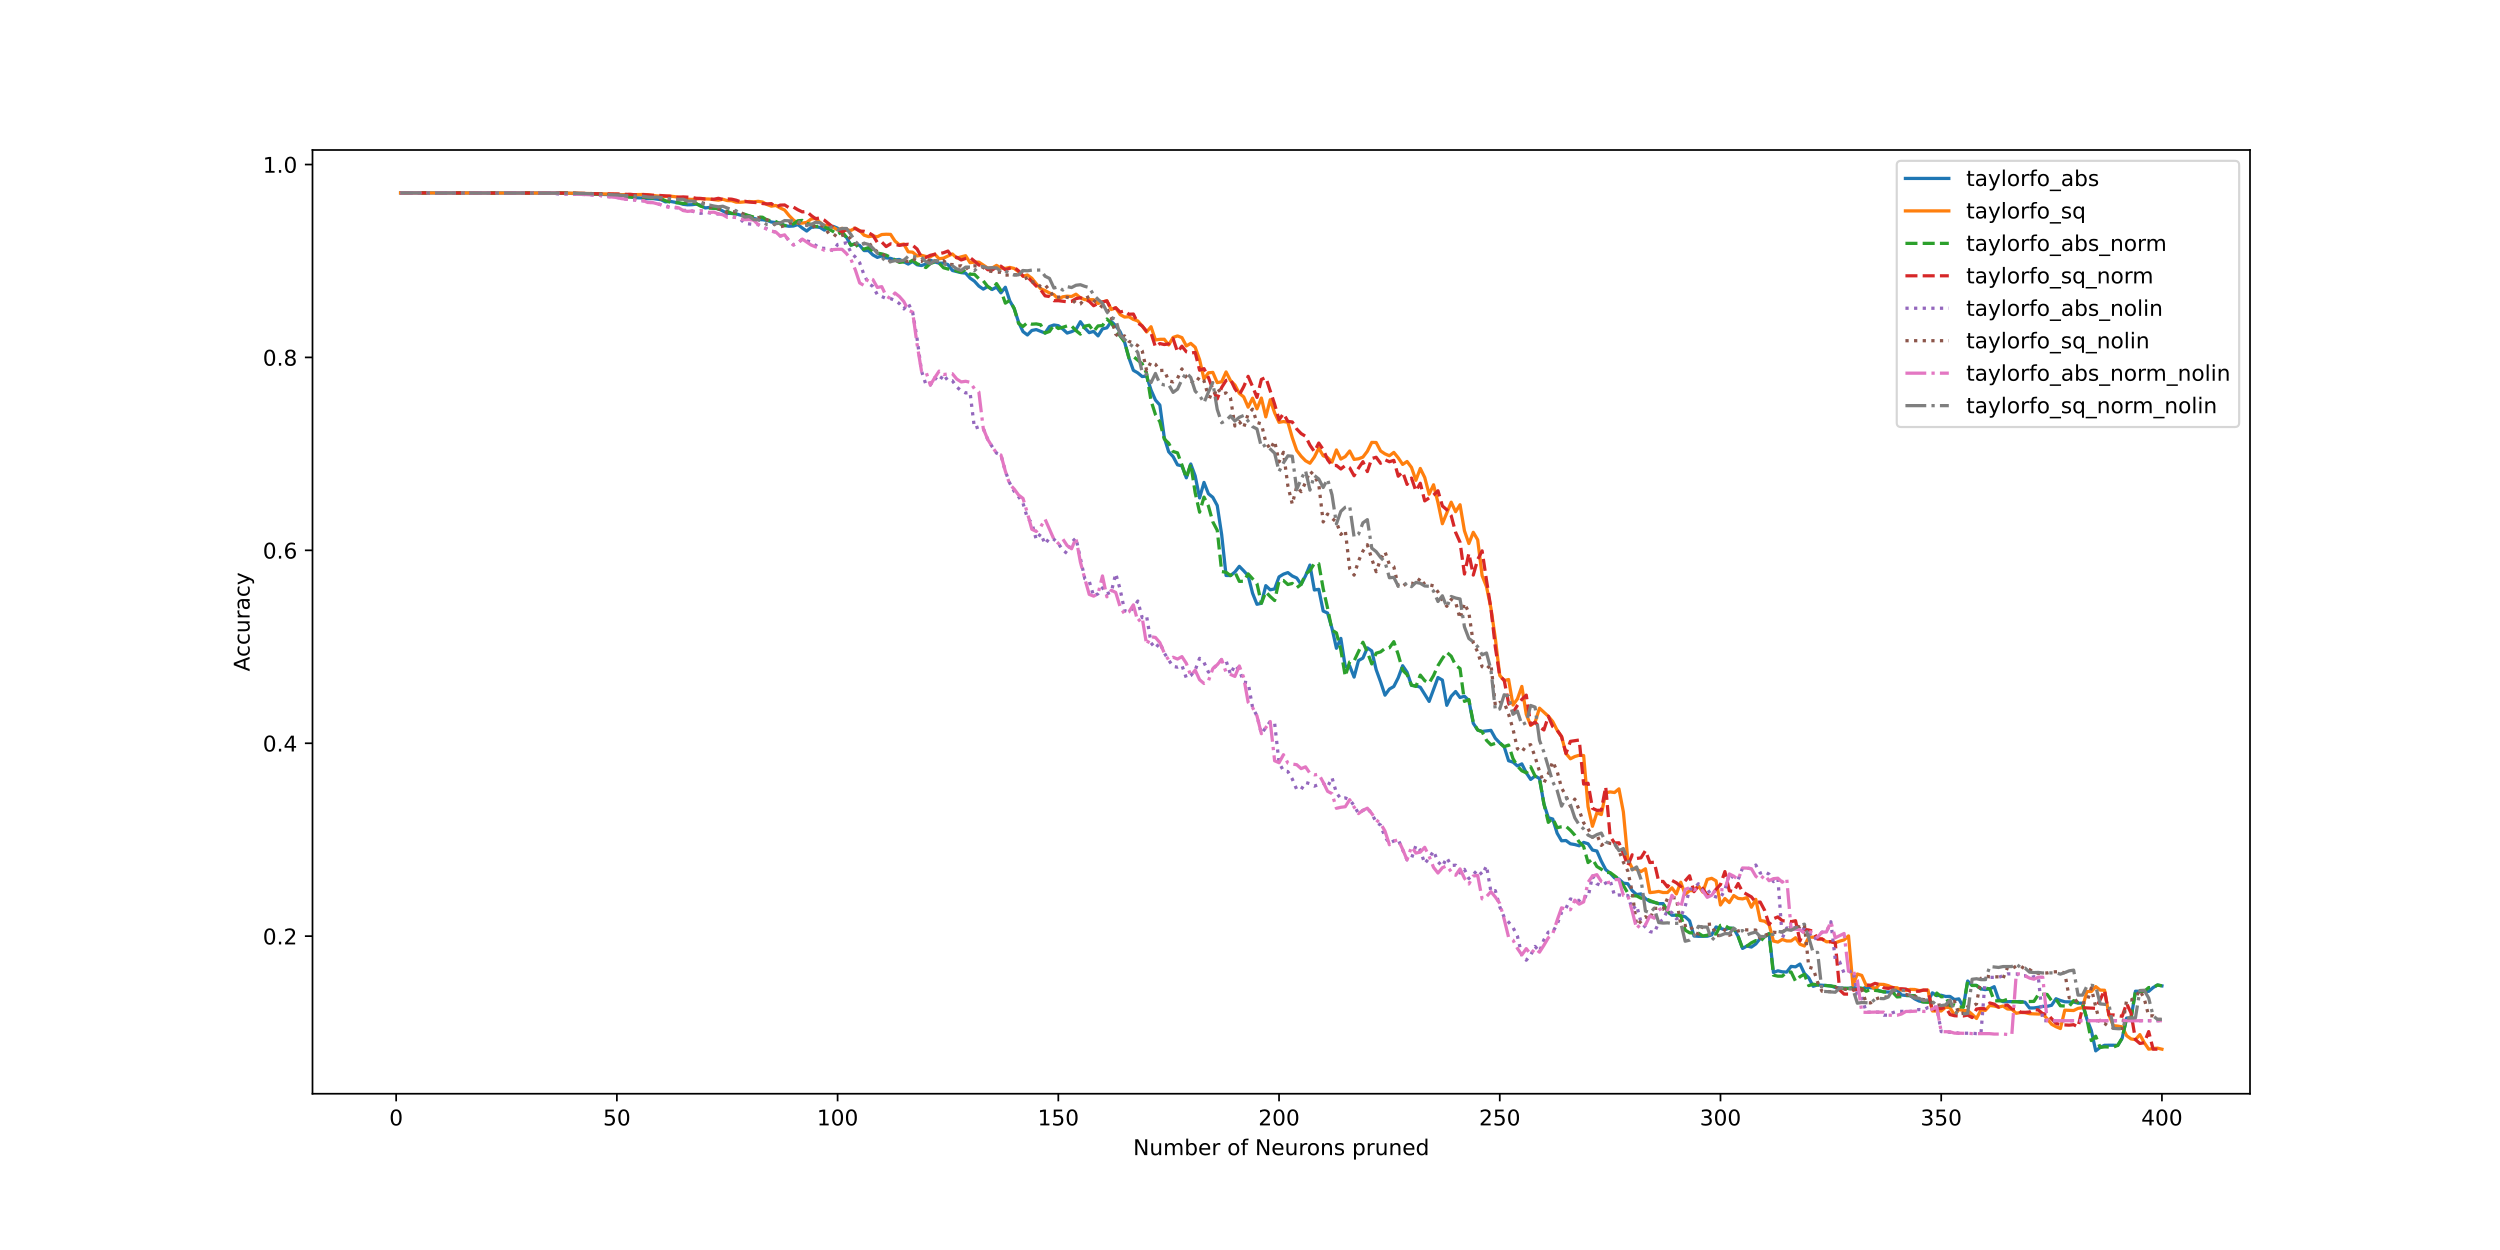 <?xml version="1.0" encoding="utf-8" standalone="no"?>
<!DOCTYPE svg PUBLIC "-//W3C//DTD SVG 1.1//EN"
  "http://www.w3.org/Graphics/SVG/1.1/DTD/svg11.dtd">
<!-- Created with matplotlib (https://matplotlib.org/) -->
<svg height="576pt" version="1.1" viewBox="0 0 1152 576" width="1152pt" xmlns="http://www.w3.org/2000/svg" xmlns:xlink="http://www.w3.org/1999/xlink">
 <defs>
  <style type="text/css">
*{stroke-linecap:butt;stroke-linejoin:round;}
  </style>
 </defs>
 <g id="figure_1">
  <g id="patch_1">
   <path d="M 0 576 
L 1152 576 
L 1152 0 
L 0 0 
z
" style="fill:#ffffff;"/>
  </g>
  <g id="axes_1">
   <g id="patch_2">
    <path d="M 144 504 
L 1036.8 504 
L 1036.8 69.12 
L 144 69.12 
z
" style="fill:#ffffff;"/>
   </g>
   <g id="matplotlib.axis_1">
    <g id="xtick_1">
     <g id="line2d_1">
      <defs>
       <path d="M 0 0 
L 0 3.5 
" id="m04cf76e0b4" style="stroke:#000000;stroke-width:0.8;"/>
      </defs>
      <g>
       <use style="stroke:#000000;stroke-width:0.8;" x="182.548" xlink:href="#m04cf76e0b4" y="504"/>
      </g>
     </g>
     <g id="text_1">
      <!-- 0 -->
      <defs>
       <path d="M 31.781 66.406 
Q 24.172 66.406 20.328 58.906 
Q 16.5 51.422 16.5 36.375 
Q 16.5 21.391 20.328 13.891 
Q 24.172 6.391 31.781 6.391 
Q 39.453 6.391 43.281 13.891 
Q 47.125 21.391 47.125 36.375 
Q 47.125 51.422 43.281 58.906 
Q 39.453 66.406 31.781 66.406 
z
M 31.781 74.219 
Q 44.047 74.219 50.516 64.516 
Q 56.984 54.828 56.984 36.375 
Q 56.984 17.969 50.516 8.266 
Q 44.047 -1.422 31.781 -1.422 
Q 19.531 -1.422 13.062 8.266 
Q 6.594 17.969 6.594 36.375 
Q 6.594 54.828 13.062 64.516 
Q 19.531 74.219 31.781 74.219 
z
" id="DejaVuSans-48"/>
      </defs>
      <g transform="translate(179.366 518.598)scale(0.1 -0.1)">
       <use xlink:href="#DejaVuSans-48"/>
      </g>
     </g>
    </g>
    <g id="xtick_2">
     <g id="line2d_2">
      <g>
       <use style="stroke:#000000;stroke-width:0.8;" x="284.256" xlink:href="#m04cf76e0b4" y="504"/>
      </g>
     </g>
     <g id="text_2">
      <!-- 50 -->
      <defs>
       <path d="M 10.797 72.906 
L 49.516 72.906 
L 49.516 64.594 
L 19.828 64.594 
L 19.828 46.734 
Q 21.969 47.469 24.109 47.828 
Q 26.266 48.188 28.422 48.188 
Q 40.625 48.188 47.75 41.5 
Q 54.891 34.812 54.891 23.391 
Q 54.891 11.625 47.562 5.094 
Q 40.234 -1.422 26.906 -1.422 
Q 22.312 -1.422 17.547 -0.641 
Q 12.797 0.141 7.719 1.703 
L 7.719 11.625 
Q 12.109 9.234 16.797 8.062 
Q 21.484 6.891 26.703 6.891 
Q 35.156 6.891 40.078 11.328 
Q 45.016 15.766 45.016 23.391 
Q 45.016 31 40.078 35.438 
Q 35.156 39.891 26.703 39.891 
Q 22.75 39.891 18.812 39.016 
Q 14.891 38.141 10.797 36.281 
z
" id="DejaVuSans-53"/>
      </defs>
      <g transform="translate(277.894 518.598)scale(0.1 -0.1)">
       <use xlink:href="#DejaVuSans-53"/>
       <use x="63.623" xlink:href="#DejaVuSans-48"/>
      </g>
     </g>
    </g>
    <g id="xtick_3">
     <g id="line2d_3">
      <g>
       <use style="stroke:#000000;stroke-width:0.8;" x="385.965" xlink:href="#m04cf76e0b4" y="504"/>
      </g>
     </g>
     <g id="text_3">
      <!-- 100 -->
      <defs>
       <path d="M 12.406 8.297 
L 28.516 8.297 
L 28.516 63.922 
L 10.984 60.406 
L 10.984 69.391 
L 28.422 72.906 
L 38.281 72.906 
L 38.281 8.297 
L 54.391 8.297 
L 54.391 0 
L 12.406 0 
z
" id="DejaVuSans-49"/>
      </defs>
      <g transform="translate(376.422 518.598)scale(0.1 -0.1)">
       <use xlink:href="#DejaVuSans-49"/>
       <use x="63.623" xlink:href="#DejaVuSans-48"/>
       <use x="127.246" xlink:href="#DejaVuSans-48"/>
      </g>
     </g>
    </g>
    <g id="xtick_4">
     <g id="line2d_4">
      <g>
       <use style="stroke:#000000;stroke-width:0.8;" x="487.674" xlink:href="#m04cf76e0b4" y="504"/>
      </g>
     </g>
     <g id="text_4">
      <!-- 150 -->
      <g transform="translate(478.13 518.598)scale(0.1 -0.1)">
       <use xlink:href="#DejaVuSans-49"/>
       <use x="63.623" xlink:href="#DejaVuSans-53"/>
       <use x="127.246" xlink:href="#DejaVuSans-48"/>
      </g>
     </g>
    </g>
    <g id="xtick_5">
     <g id="line2d_5">
      <g>
       <use style="stroke:#000000;stroke-width:0.8;" x="589.383" xlink:href="#m04cf76e0b4" y="504"/>
      </g>
     </g>
     <g id="text_5">
      <!-- 200 -->
      <defs>
       <path d="M 19.188 8.297 
L 53.609 8.297 
L 53.609 0 
L 7.328 0 
L 7.328 8.297 
Q 12.938 14.109 22.625 23.891 
Q 32.328 33.688 34.812 36.531 
Q 39.547 41.844 41.422 45.531 
Q 43.312 49.219 43.312 52.781 
Q 43.312 58.594 39.234 62.25 
Q 35.156 65.922 28.609 65.922 
Q 23.969 65.922 18.812 64.312 
Q 13.672 62.703 7.812 59.422 
L 7.812 69.391 
Q 13.766 71.781 18.938 73 
Q 24.125 74.219 28.422 74.219 
Q 39.75 74.219 46.484 68.547 
Q 53.219 62.891 53.219 53.422 
Q 53.219 48.922 51.531 44.891 
Q 49.859 40.875 45.406 35.406 
Q 44.188 33.984 37.641 27.219 
Q 31.109 20.453 19.188 8.297 
z
" id="DejaVuSans-50"/>
      </defs>
      <g transform="translate(579.839 518.598)scale(0.1 -0.1)">
       <use xlink:href="#DejaVuSans-50"/>
       <use x="63.623" xlink:href="#DejaVuSans-48"/>
       <use x="127.246" xlink:href="#DejaVuSans-48"/>
      </g>
     </g>
    </g>
    <g id="xtick_6">
     <g id="line2d_6">
      <g>
       <use style="stroke:#000000;stroke-width:0.8;" x="691.092" xlink:href="#m04cf76e0b4" y="504"/>
      </g>
     </g>
     <g id="text_6">
      <!-- 250 -->
      <g transform="translate(681.548 518.598)scale(0.1 -0.1)">
       <use xlink:href="#DejaVuSans-50"/>
       <use x="63.623" xlink:href="#DejaVuSans-53"/>
       <use x="127.246" xlink:href="#DejaVuSans-48"/>
      </g>
     </g>
    </g>
    <g id="xtick_7">
     <g id="line2d_7">
      <g>
       <use style="stroke:#000000;stroke-width:0.8;" x="792.801" xlink:href="#m04cf76e0b4" y="504"/>
      </g>
     </g>
     <g id="text_7">
      <!-- 300 -->
      <defs>
       <path d="M 40.578 39.312 
Q 47.656 37.797 51.625 33 
Q 55.609 28.219 55.609 21.188 
Q 55.609 10.406 48.188 4.484 
Q 40.766 -1.422 27.094 -1.422 
Q 22.516 -1.422 17.656 -0.516 
Q 12.797 0.391 7.625 2.203 
L 7.625 11.719 
Q 11.719 9.328 16.594 8.109 
Q 21.484 6.891 26.812 6.891 
Q 36.078 6.891 40.938 10.547 
Q 45.797 14.203 45.797 21.188 
Q 45.797 27.641 41.281 31.266 
Q 36.766 34.906 28.719 34.906 
L 20.219 34.906 
L 20.219 43.016 
L 29.109 43.016 
Q 36.375 43.016 40.234 45.922 
Q 44.094 48.828 44.094 54.297 
Q 44.094 59.906 40.109 62.906 
Q 36.141 65.922 28.719 65.922 
Q 24.656 65.922 20.016 65.031 
Q 15.375 64.156 9.812 62.312 
L 9.812 71.094 
Q 15.438 72.656 20.344 73.438 
Q 25.25 74.219 29.594 74.219 
Q 40.828 74.219 47.359 69.109 
Q 53.906 64.016 53.906 55.328 
Q 53.906 49.266 50.438 45.094 
Q 46.969 40.922 40.578 39.312 
z
" id="DejaVuSans-51"/>
      </defs>
      <g transform="translate(783.257 518.598)scale(0.1 -0.1)">
       <use xlink:href="#DejaVuSans-51"/>
       <use x="63.623" xlink:href="#DejaVuSans-48"/>
       <use x="127.246" xlink:href="#DejaVuSans-48"/>
      </g>
     </g>
    </g>
    <g id="xtick_8">
     <g id="line2d_8">
      <g>
       <use style="stroke:#000000;stroke-width:0.8;" x="894.509" xlink:href="#m04cf76e0b4" y="504"/>
      </g>
     </g>
     <g id="text_8">
      <!-- 350 -->
      <g transform="translate(884.966 518.598)scale(0.1 -0.1)">
       <use xlink:href="#DejaVuSans-51"/>
       <use x="63.623" xlink:href="#DejaVuSans-53"/>
       <use x="127.246" xlink:href="#DejaVuSans-48"/>
      </g>
     </g>
    </g>
    <g id="xtick_9">
     <g id="line2d_9">
      <g>
       <use style="stroke:#000000;stroke-width:0.8;" x="996.218" xlink:href="#m04cf76e0b4" y="504"/>
      </g>
     </g>
     <g id="text_9">
      <!-- 400 -->
      <defs>
       <path d="M 37.797 64.312 
L 12.891 25.391 
L 37.797 25.391 
z
M 35.203 72.906 
L 47.609 72.906 
L 47.609 25.391 
L 58.016 25.391 
L 58.016 17.188 
L 47.609 17.188 
L 47.609 0 
L 37.797 0 
L 37.797 17.188 
L 4.891 17.188 
L 4.891 26.703 
z
" id="DejaVuSans-52"/>
      </defs>
      <g transform="translate(986.674 518.598)scale(0.1 -0.1)">
       <use xlink:href="#DejaVuSans-52"/>
       <use x="63.623" xlink:href="#DejaVuSans-48"/>
       <use x="127.246" xlink:href="#DejaVuSans-48"/>
      </g>
     </g>
    </g>
    <g id="text_10">
     <!-- Number of Neurons pruned -->
     <defs>
      <path d="M 9.812 72.906 
L 23.094 72.906 
L 55.422 11.922 
L 55.422 72.906 
L 64.984 72.906 
L 64.984 0 
L 51.703 0 
L 19.391 60.984 
L 19.391 0 
L 9.812 0 
z
" id="DejaVuSans-78"/>
      <path d="M 8.5 21.578 
L 8.5 54.688 
L 17.484 54.688 
L 17.484 21.922 
Q 17.484 14.156 20.5 10.266 
Q 23.531 6.391 29.594 6.391 
Q 36.859 6.391 41.078 11.031 
Q 45.312 15.672 45.312 23.688 
L 45.312 54.688 
L 54.297 54.688 
L 54.297 0 
L 45.312 0 
L 45.312 8.406 
Q 42.047 3.422 37.719 1 
Q 33.406 -1.422 27.688 -1.422 
Q 18.266 -1.422 13.375 4.438 
Q 8.5 10.297 8.5 21.578 
z
M 31.109 56 
z
" id="DejaVuSans-117"/>
      <path d="M 52 44.188 
Q 55.375 50.25 60.062 53.125 
Q 64.75 56 71.094 56 
Q 79.641 56 84.281 50.016 
Q 88.922 44.047 88.922 33.016 
L 88.922 0 
L 79.891 0 
L 79.891 32.719 
Q 79.891 40.578 77.094 44.375 
Q 74.312 48.188 68.609 48.188 
Q 61.625 48.188 57.562 43.547 
Q 53.516 38.922 53.516 30.906 
L 53.516 0 
L 44.484 0 
L 44.484 32.719 
Q 44.484 40.625 41.703 44.406 
Q 38.922 48.188 33.109 48.188 
Q 26.219 48.188 22.156 43.531 
Q 18.109 38.875 18.109 30.906 
L 18.109 0 
L 9.078 0 
L 9.078 54.688 
L 18.109 54.688 
L 18.109 46.188 
Q 21.188 51.219 25.484 53.609 
Q 29.781 56 35.688 56 
Q 41.656 56 45.828 52.969 
Q 50 49.953 52 44.188 
z
" id="DejaVuSans-109"/>
      <path d="M 48.688 27.297 
Q 48.688 37.203 44.609 42.844 
Q 40.531 48.484 33.406 48.484 
Q 26.266 48.484 22.188 42.844 
Q 18.109 37.203 18.109 27.297 
Q 18.109 17.391 22.188 11.75 
Q 26.266 6.109 33.406 6.109 
Q 40.531 6.109 44.609 11.75 
Q 48.688 17.391 48.688 27.297 
z
M 18.109 46.391 
Q 20.953 51.266 25.266 53.625 
Q 29.594 56 35.594 56 
Q 45.562 56 51.781 48.094 
Q 58.016 40.188 58.016 27.297 
Q 58.016 14.406 51.781 6.484 
Q 45.562 -1.422 35.594 -1.422 
Q 29.594 -1.422 25.266 0.953 
Q 20.953 3.328 18.109 8.203 
L 18.109 0 
L 9.078 0 
L 9.078 75.984 
L 18.109 75.984 
z
" id="DejaVuSans-98"/>
      <path d="M 56.203 29.594 
L 56.203 25.203 
L 14.891 25.203 
Q 15.484 15.922 20.484 11.062 
Q 25.484 6.203 34.422 6.203 
Q 39.594 6.203 44.453 7.469 
Q 49.312 8.734 54.109 11.281 
L 54.109 2.781 
Q 49.266 0.734 44.188 -0.344 
Q 39.109 -1.422 33.891 -1.422 
Q 20.797 -1.422 13.156 6.188 
Q 5.516 13.812 5.516 26.812 
Q 5.516 40.234 12.766 48.109 
Q 20.016 56 32.328 56 
Q 43.359 56 49.781 48.891 
Q 56.203 41.797 56.203 29.594 
z
M 47.219 32.234 
Q 47.125 39.594 43.094 43.984 
Q 39.062 48.391 32.422 48.391 
Q 24.906 48.391 20.391 44.141 
Q 15.875 39.891 15.188 32.172 
z
" id="DejaVuSans-101"/>
      <path d="M 41.109 46.297 
Q 39.594 47.172 37.812 47.578 
Q 36.031 48 33.891 48 
Q 26.266 48 22.188 43.047 
Q 18.109 38.094 18.109 28.812 
L 18.109 0 
L 9.078 0 
L 9.078 54.688 
L 18.109 54.688 
L 18.109 46.188 
Q 20.953 51.172 25.484 53.578 
Q 30.031 56 36.531 56 
Q 37.453 56 38.578 55.875 
Q 39.703 55.766 41.062 55.516 
z
" id="DejaVuSans-114"/>
      <path id="DejaVuSans-32"/>
      <path d="M 30.609 48.391 
Q 23.391 48.391 19.188 42.75 
Q 14.984 37.109 14.984 27.297 
Q 14.984 17.484 19.156 11.844 
Q 23.344 6.203 30.609 6.203 
Q 37.797 6.203 41.984 11.859 
Q 46.188 17.531 46.188 27.297 
Q 46.188 37.016 41.984 42.703 
Q 37.797 48.391 30.609 48.391 
z
M 30.609 56 
Q 42.328 56 49.016 48.375 
Q 55.719 40.766 55.719 27.297 
Q 55.719 13.875 49.016 6.219 
Q 42.328 -1.422 30.609 -1.422 
Q 18.844 -1.422 12.172 6.219 
Q 5.516 13.875 5.516 27.297 
Q 5.516 40.766 12.172 48.375 
Q 18.844 56 30.609 56 
z
" id="DejaVuSans-111"/>
      <path d="M 37.109 75.984 
L 37.109 68.5 
L 28.516 68.5 
Q 23.688 68.5 21.797 66.547 
Q 19.922 64.594 19.922 59.516 
L 19.922 54.688 
L 34.719 54.688 
L 34.719 47.703 
L 19.922 47.703 
L 19.922 0 
L 10.891 0 
L 10.891 47.703 
L 2.297 47.703 
L 2.297 54.688 
L 10.891 54.688 
L 10.891 58.5 
Q 10.891 67.625 15.141 71.797 
Q 19.391 75.984 28.609 75.984 
z
" id="DejaVuSans-102"/>
      <path d="M 54.891 33.016 
L 54.891 0 
L 45.906 0 
L 45.906 32.719 
Q 45.906 40.484 42.875 44.328 
Q 39.844 48.188 33.797 48.188 
Q 26.516 48.188 22.312 43.547 
Q 18.109 38.922 18.109 30.906 
L 18.109 0 
L 9.078 0 
L 9.078 54.688 
L 18.109 54.688 
L 18.109 46.188 
Q 21.344 51.125 25.703 53.562 
Q 30.078 56 35.797 56 
Q 45.219 56 50.047 50.172 
Q 54.891 44.344 54.891 33.016 
z
" id="DejaVuSans-110"/>
      <path d="M 44.281 53.078 
L 44.281 44.578 
Q 40.484 46.531 36.375 47.5 
Q 32.281 48.484 27.875 48.484 
Q 21.188 48.484 17.844 46.438 
Q 14.5 44.391 14.5 40.281 
Q 14.5 37.156 16.891 35.375 
Q 19.281 33.594 26.516 31.984 
L 29.594 31.297 
Q 39.156 29.25 43.188 25.516 
Q 47.219 21.781 47.219 15.094 
Q 47.219 7.469 41.188 3.016 
Q 35.156 -1.422 24.609 -1.422 
Q 20.219 -1.422 15.453 -0.562 
Q 10.688 0.297 5.422 2 
L 5.422 11.281 
Q 10.406 8.688 15.234 7.391 
Q 20.062 6.109 24.812 6.109 
Q 31.156 6.109 34.562 8.281 
Q 37.984 10.453 37.984 14.406 
Q 37.984 18.062 35.516 20.016 
Q 33.062 21.969 24.703 23.781 
L 21.578 24.516 
Q 13.234 26.266 9.516 29.906 
Q 5.812 33.547 5.812 39.891 
Q 5.812 47.609 11.281 51.797 
Q 16.75 56 26.812 56 
Q 31.781 56 36.172 55.266 
Q 40.578 54.547 44.281 53.078 
z
" id="DejaVuSans-115"/>
      <path d="M 18.109 8.203 
L 18.109 -20.797 
L 9.078 -20.797 
L 9.078 54.688 
L 18.109 54.688 
L 18.109 46.391 
Q 20.953 51.266 25.266 53.625 
Q 29.594 56 35.594 56 
Q 45.562 56 51.781 48.094 
Q 58.016 40.188 58.016 27.297 
Q 58.016 14.406 51.781 6.484 
Q 45.562 -1.422 35.594 -1.422 
Q 29.594 -1.422 25.266 0.953 
Q 20.953 3.328 18.109 8.203 
z
M 48.688 27.297 
Q 48.688 37.203 44.609 42.844 
Q 40.531 48.484 33.406 48.484 
Q 26.266 48.484 22.188 42.844 
Q 18.109 37.203 18.109 27.297 
Q 18.109 17.391 22.188 11.75 
Q 26.266 6.109 33.406 6.109 
Q 40.531 6.109 44.609 11.75 
Q 48.688 17.391 48.688 27.297 
z
" id="DejaVuSans-112"/>
      <path d="M 45.406 46.391 
L 45.406 75.984 
L 54.391 75.984 
L 54.391 0 
L 45.406 0 
L 45.406 8.203 
Q 42.578 3.328 38.25 0.953 
Q 33.938 -1.422 27.875 -1.422 
Q 17.969 -1.422 11.734 6.484 
Q 5.516 14.406 5.516 27.297 
Q 5.516 40.188 11.734 48.094 
Q 17.969 56 27.875 56 
Q 33.938 56 38.25 53.625 
Q 42.578 51.266 45.406 46.391 
z
M 14.797 27.297 
Q 14.797 17.391 18.875 11.75 
Q 22.953 6.109 30.078 6.109 
Q 37.203 6.109 41.297 11.75 
Q 45.406 17.391 45.406 27.297 
Q 45.406 37.203 41.297 42.844 
Q 37.203 48.484 30.078 48.484 
Q 22.953 48.484 18.875 42.844 
Q 14.797 37.203 14.797 27.297 
z
" id="DejaVuSans-100"/>
     </defs>
     <g transform="translate(522.148 532.277)scale(0.1 -0.1)">
      <use xlink:href="#DejaVuSans-78"/>
      <use x="74.805" xlink:href="#DejaVuSans-117"/>
      <use x="138.184" xlink:href="#DejaVuSans-109"/>
      <use x="235.596" xlink:href="#DejaVuSans-98"/>
      <use x="299.072" xlink:href="#DejaVuSans-101"/>
      <use x="360.596" xlink:href="#DejaVuSans-114"/>
      <use x="401.709" xlink:href="#DejaVuSans-32"/>
      <use x="433.496" xlink:href="#DejaVuSans-111"/>
      <use x="494.678" xlink:href="#DejaVuSans-102"/>
      <use x="529.883" xlink:href="#DejaVuSans-32"/>
      <use x="561.67" xlink:href="#DejaVuSans-78"/>
      <use x="636.475" xlink:href="#DejaVuSans-101"/>
      <use x="697.998" xlink:href="#DejaVuSans-117"/>
      <use x="761.377" xlink:href="#DejaVuSans-114"/>
      <use x="800.24" xlink:href="#DejaVuSans-111"/>
      <use x="861.422" xlink:href="#DejaVuSans-110"/>
      <use x="924.801" xlink:href="#DejaVuSans-115"/>
      <use x="976.9" xlink:href="#DejaVuSans-32"/>
      <use x="1008.688" xlink:href="#DejaVuSans-112"/>
      <use x="1072.164" xlink:href="#DejaVuSans-114"/>
      <use x="1113.277" xlink:href="#DejaVuSans-117"/>
      <use x="1176.656" xlink:href="#DejaVuSans-110"/>
      <use x="1240.035" xlink:href="#DejaVuSans-101"/>
      <use x="1301.559" xlink:href="#DejaVuSans-100"/>
     </g>
    </g>
   </g>
   <g id="matplotlib.axis_2">
    <g id="ytick_1">
     <g id="line2d_10">
      <defs>
       <path d="M 0 0 
L -3.5 0 
" id="m1dacc068f8" style="stroke:#000000;stroke-width:0.8;"/>
      </defs>
      <g>
       <use style="stroke:#000000;stroke-width:0.8;" x="144" xlink:href="#m1dacc068f8" y="431.385"/>
      </g>
     </g>
     <g id="text_11">
      <!-- 0.2 -->
      <defs>
       <path d="M 10.688 12.406 
L 21 12.406 
L 21 0 
L 10.688 0 
z
" id="DejaVuSans-46"/>
      </defs>
      <g transform="translate(121.097 435.184)scale(0.1 -0.1)">
       <use xlink:href="#DejaVuSans-48"/>
       <use x="63.623" xlink:href="#DejaVuSans-46"/>
       <use x="95.41" xlink:href="#DejaVuSans-50"/>
      </g>
     </g>
    </g>
    <g id="ytick_2">
     <g id="line2d_11">
      <g>
       <use style="stroke:#000000;stroke-width:0.8;" x="144" xlink:href="#m1dacc068f8" y="342.49"/>
      </g>
     </g>
     <g id="text_12">
      <!-- 0.4 -->
      <g transform="translate(121.097 346.289)scale(0.1 -0.1)">
       <use xlink:href="#DejaVuSans-48"/>
       <use x="63.623" xlink:href="#DejaVuSans-46"/>
       <use x="95.41" xlink:href="#DejaVuSans-52"/>
      </g>
     </g>
    </g>
    <g id="ytick_3">
     <g id="line2d_12">
      <g>
       <use style="stroke:#000000;stroke-width:0.8;" x="144" xlink:href="#m1dacc068f8" y="253.595"/>
      </g>
     </g>
     <g id="text_13">
      <!-- 0.6 -->
      <defs>
       <path d="M 33.016 40.375 
Q 26.375 40.375 22.484 35.828 
Q 18.609 31.297 18.609 23.391 
Q 18.609 15.531 22.484 10.953 
Q 26.375 6.391 33.016 6.391 
Q 39.656 6.391 43.531 10.953 
Q 47.406 15.531 47.406 23.391 
Q 47.406 31.297 43.531 35.828 
Q 39.656 40.375 33.016 40.375 
z
M 52.594 71.297 
L 52.594 62.312 
Q 48.875 64.062 45.094 64.984 
Q 41.312 65.922 37.594 65.922 
Q 27.828 65.922 22.672 59.328 
Q 17.531 52.734 16.797 39.406 
Q 19.672 43.656 24.016 45.922 
Q 28.375 48.188 33.594 48.188 
Q 44.578 48.188 50.953 41.516 
Q 57.328 34.859 57.328 23.391 
Q 57.328 12.156 50.688 5.359 
Q 44.047 -1.422 33.016 -1.422 
Q 20.359 -1.422 13.672 8.266 
Q 6.984 17.969 6.984 36.375 
Q 6.984 53.656 15.188 63.938 
Q 23.391 74.219 37.203 74.219 
Q 40.922 74.219 44.703 73.484 
Q 48.484 72.75 52.594 71.297 
z
" id="DejaVuSans-54"/>
      </defs>
      <g transform="translate(121.097 257.394)scale(0.1 -0.1)">
       <use xlink:href="#DejaVuSans-48"/>
       <use x="63.623" xlink:href="#DejaVuSans-46"/>
       <use x="95.41" xlink:href="#DejaVuSans-54"/>
      </g>
     </g>
    </g>
    <g id="ytick_4">
     <g id="line2d_13">
      <g>
       <use style="stroke:#000000;stroke-width:0.8;" x="144" xlink:href="#m1dacc068f8" y="164.7"/>
      </g>
     </g>
     <g id="text_14">
      <!-- 0.8 -->
      <defs>
       <path d="M 31.781 34.625 
Q 24.75 34.625 20.719 30.859 
Q 16.703 27.094 16.703 20.516 
Q 16.703 13.922 20.719 10.156 
Q 24.75 6.391 31.781 6.391 
Q 38.812 6.391 42.859 10.172 
Q 46.922 13.969 46.922 20.516 
Q 46.922 27.094 42.891 30.859 
Q 38.875 34.625 31.781 34.625 
z
M 21.922 38.812 
Q 15.578 40.375 12.031 44.719 
Q 8.5 49.078 8.5 55.328 
Q 8.5 64.062 14.719 69.141 
Q 20.953 74.219 31.781 74.219 
Q 42.672 74.219 48.875 69.141 
Q 55.078 64.062 55.078 55.328 
Q 55.078 49.078 51.531 44.719 
Q 48 40.375 41.703 38.812 
Q 48.828 37.156 52.797 32.312 
Q 56.781 27.484 56.781 20.516 
Q 56.781 9.906 50.312 4.234 
Q 43.844 -1.422 31.781 -1.422 
Q 19.734 -1.422 13.25 4.234 
Q 6.781 9.906 6.781 20.516 
Q 6.781 27.484 10.781 32.312 
Q 14.797 37.156 21.922 38.812 
z
M 18.312 54.391 
Q 18.312 48.734 21.844 45.562 
Q 25.391 42.391 31.781 42.391 
Q 38.141 42.391 41.719 45.562 
Q 45.312 48.734 45.312 54.391 
Q 45.312 60.062 41.719 63.234 
Q 38.141 66.406 31.781 66.406 
Q 25.391 66.406 21.844 63.234 
Q 18.312 60.062 18.312 54.391 
z
" id="DejaVuSans-56"/>
      </defs>
      <g transform="translate(121.097 168.499)scale(0.1 -0.1)">
       <use xlink:href="#DejaVuSans-48"/>
       <use x="63.623" xlink:href="#DejaVuSans-46"/>
       <use x="95.41" xlink:href="#DejaVuSans-56"/>
      </g>
     </g>
    </g>
    <g id="ytick_5">
     <g id="line2d_14">
      <g>
       <use style="stroke:#000000;stroke-width:0.8;" x="144" xlink:href="#m1dacc068f8" y="75.805"/>
      </g>
     </g>
     <g id="text_15">
      <!-- 1.0 -->
      <g transform="translate(121.097 79.604)scale(0.1 -0.1)">
       <use xlink:href="#DejaVuSans-49"/>
       <use x="63.623" xlink:href="#DejaVuSans-46"/>
       <use x="95.41" xlink:href="#DejaVuSans-48"/>
      </g>
     </g>
    </g>
    <g id="text_16">
     <!-- Accuracy -->
     <defs>
      <path d="M 34.188 63.188 
L 20.797 26.906 
L 47.609 26.906 
z
M 28.609 72.906 
L 39.797 72.906 
L 67.578 0 
L 57.328 0 
L 50.688 18.703 
L 17.828 18.703 
L 11.188 0 
L 0.781 0 
z
" id="DejaVuSans-65"/>
      <path d="M 48.781 52.594 
L 48.781 44.188 
Q 44.969 46.297 41.141 47.344 
Q 37.312 48.391 33.406 48.391 
Q 24.656 48.391 19.812 42.844 
Q 14.984 37.312 14.984 27.297 
Q 14.984 17.281 19.812 11.734 
Q 24.656 6.203 33.406 6.203 
Q 37.312 6.203 41.141 7.25 
Q 44.969 8.297 48.781 10.406 
L 48.781 2.094 
Q 45.016 0.344 40.984 -0.531 
Q 36.969 -1.422 32.422 -1.422 
Q 20.062 -1.422 12.781 6.344 
Q 5.516 14.109 5.516 27.297 
Q 5.516 40.672 12.859 48.328 
Q 20.219 56 33.016 56 
Q 37.156 56 41.109 55.141 
Q 45.062 54.297 48.781 52.594 
z
" id="DejaVuSans-99"/>
      <path d="M 34.281 27.484 
Q 23.391 27.484 19.188 25 
Q 14.984 22.516 14.984 16.5 
Q 14.984 11.719 18.141 8.906 
Q 21.297 6.109 26.703 6.109 
Q 34.188 6.109 38.703 11.406 
Q 43.219 16.703 43.219 25.484 
L 43.219 27.484 
z
M 52.203 31.203 
L 52.203 0 
L 43.219 0 
L 43.219 8.297 
Q 40.141 3.328 35.547 0.953 
Q 30.953 -1.422 24.312 -1.422 
Q 15.922 -1.422 10.953 3.297 
Q 6 8.016 6 15.922 
Q 6 25.141 12.172 29.828 
Q 18.359 34.516 30.609 34.516 
L 43.219 34.516 
L 43.219 35.406 
Q 43.219 41.609 39.141 45 
Q 35.062 48.391 27.688 48.391 
Q 23 48.391 18.547 47.266 
Q 14.109 46.141 10.016 43.891 
L 10.016 52.203 
Q 14.938 54.109 19.578 55.047 
Q 24.219 56 28.609 56 
Q 40.484 56 46.344 49.844 
Q 52.203 43.703 52.203 31.203 
z
" id="DejaVuSans-97"/>
      <path d="M 32.172 -5.078 
Q 28.375 -14.844 24.75 -17.812 
Q 21.141 -20.797 15.094 -20.797 
L 7.906 -20.797 
L 7.906 -13.281 
L 13.188 -13.281 
Q 16.891 -13.281 18.938 -11.516 
Q 21 -9.766 23.484 -3.219 
L 25.094 0.875 
L 2.984 54.688 
L 12.5 54.688 
L 29.594 11.922 
L 46.688 54.688 
L 56.203 54.688 
z
" id="DejaVuSans-121"/>
     </defs>
     <g transform="translate(115.017 309.388)rotate(-90)scale(0.1 -0.1)">
      <use xlink:href="#DejaVuSans-65"/>
      <use x="66.658" xlink:href="#DejaVuSans-99"/>
      <use x="121.639" xlink:href="#DejaVuSans-99"/>
      <use x="176.619" xlink:href="#DejaVuSans-117"/>
      <use x="239.998" xlink:href="#DejaVuSans-114"/>
      <use x="281.111" xlink:href="#DejaVuSans-97"/>
      <use x="342.391" xlink:href="#DejaVuSans-99"/>
      <use x="397.371" xlink:href="#DejaVuSans-121"/>
     </g>
    </g>
   </g>
   <g id="line2d_15">
    <path clip-path="url(#p20de659426)" d="M 184.582 88.887 
L 257.812 88.947 
L 282.222 89.739 
L 286.291 90.035 
L 290.359 90.576 
L 292.393 91.073 
L 296.462 91.258 
L 298.496 91.576 
L 300.53 91.45 
L 304.598 92.021 
L 306.632 93.036 
L 308.667 92.754 
L 312.735 93.517 
L 314.769 94.139 
L 316.803 94.377 
L 318.837 94.325 
L 320.872 94.08 
L 322.906 94.577 
L 324.94 95.828 
L 326.974 95.569 
L 329.008 95.991 
L 331.043 96.162 
L 335.111 98.31 
L 337.145 98.347 
L 339.179 98.54 
L 341.213 99.14 
L 343.248 99.199 
L 345.282 99.458 
L 347.316 100.607 
L 349.35 101.17 
L 351.384 101.251 
L 353.418 101.577 
L 355.453 102.318 
L 359.521 102.799 
L 361.555 103.94 
L 363.589 104.266 
L 365.624 104.14 
L 367.658 103.473 
L 369.692 105.074 
L 371.726 106.459 
L 373.76 104.792 
L 375.794 104.525 
L 377.829 104.792 
L 379.863 106.037 
L 381.897 104.681 
L 383.931 104.303 
L 385.965 105.155 
L 387.999 107.689 
L 390.034 109.341 
L 392.068 112.956 
L 394.102 112.333 
L 396.136 113.059 
L 398.17 115.452 
L 400.205 115.467 
L 402.239 117.474 
L 404.273 118.6 
L 406.307 117.934 
L 408.341 118.815 
L 410.375 119.06 
L 412.41 119.749 
L 414.444 119.556 
L 418.512 121.675 
L 420.546 120.46 
L 422.58 122.015 
L 424.615 122.364 
L 426.649 121.697 
L 428.683 119.867 
L 430.717 120.712 
L 432.751 121.267 
L 434.786 121.252 
L 436.82 121.927 
L 438.854 124.638 
L 442.922 125.645 
L 444.956 125.86 
L 446.991 128.134 
L 449.025 129.579 
L 451.059 131.831 
L 453.093 133.224 
L 455.127 132.031 
L 457.161 133.401 
L 459.196 132.298 
L 461.23 134.935 
L 463.264 132.372 
L 465.298 138.631 
L 467.332 142.172 
L 469.367 148.484 
L 471.401 152.81 
L 473.435 154.351 
L 475.469 152.277 
L 477.503 151.877 
L 481.572 153.469 
L 483.606 150.462 
L 485.64 149.751 
L 487.674 150.069 
L 489.708 151.603 
L 491.742 153.477 
L 493.777 152.832 
L 495.811 151.862 
L 497.845 148.247 
L 499.879 151.151 
L 501.913 153.277 
L 503.948 152.714 
L 505.982 154.766 
L 508.016 151.551 
L 510.05 151.069 
L 512.084 148.114 
L 514.118 150.069 
L 516.153 152.855 
L 518.187 157.581 
L 520.221 164.952 
L 522.255 170.648 
L 524.289 171.826 
L 526.323 173.515 
L 528.358 173.3 
L 530.392 179.701 
L 532.426 184.338 
L 534.46 186.664 
L 536.494 201.599 
L 538.529 208.192 
L 540.563 210.414 
L 542.597 214.192 
L 544.631 214.681 
L 546.665 220.17 
L 548.699 213.814 
L 550.734 219.289 
L 552.768 229.445 
L 554.802 222.304 
L 556.836 227.519 
L 558.87 229.178 
L 560.904 232.934 
L 562.939 246.32 
L 564.973 265.173 
L 567.007 265.225 
L 569.041 263.588 
L 571.075 260.973 
L 573.11 263.04 
L 575.144 265.277 
L 577.178 273.352 
L 579.212 278.456 
L 581.246 277.989 
L 583.28 269.87 
L 585.315 271.774 
L 587.349 271.389 
L 589.383 265.818 
L 591.417 264.573 
L 593.451 263.847 
L 595.485 265.418 
L 597.52 266.344 
L 599.554 269.292 
L 601.588 265.336 
L 603.622 260.388 
L 605.656 271.863 
L 607.69 271.566 
L 609.725 281.56 
L 611.759 282.493 
L 613.793 289.575 
L 615.827 298.716 
L 617.861 294.183 
L 619.896 307.221 
L 621.93 306.828 
L 623.964 311.999 
L 625.998 304.398 
L 628.032 303.243 
L 630.066 298.531 
L 632.101 299.954 
L 634.135 308.584 
L 636.169 314.169 
L 638.203 320.325 
L 640.237 317.525 
L 642.271 316.34 
L 644.306 312.31 
L 646.34 306.761 
L 648.374 309.754 
L 650.408 315.829 
L 652.442 316.021 
L 654.477 316.673 
L 658.545 323.207 
L 662.613 312.199 
L 664.647 313.384 
L 666.682 325.007 
L 668.716 320.836 
L 670.75 318.658 
L 672.784 321.422 
L 674.818 320.836 
L 676.852 322.748 
L 678.887 333.311 
L 680.921 336.386 
L 682.955 337.052 
L 687.023 336.549 
L 689.058 340.201 
L 691.092 342.334 
L 693.126 344.097 
L 695.16 350.55 
L 697.194 351.187 
L 699.228 352.957 
L 701.263 352.001 
L 703.297 356.113 
L 705.331 359.158 
L 707.365 357.594 
L 709.399 358.743 
L 711.433 370.44 
L 713.468 376.788 
L 715.502 377.418 
L 717.536 383.952 
L 719.57 387.441 
L 721.604 387.315 
L 723.639 388.826 
L 725.673 389.167 
L 727.707 389.73 
L 729.741 388.182 
L 731.775 388.797 
L 733.809 391.7 
L 735.844 392.152 
L 737.878 396.827 
L 739.912 400.716 
L 741.946 402.338 
L 743.98 404.538 
L 746.014 405.101 
L 748.049 406.946 
L 750.083 407.227 
L 752.117 410.42 
L 754.151 412.22 
L 756.185 411.917 
L 758.22 414.08 
L 760.254 415.384 
L 762.288 415.754 
L 764.322 416.406 
L 766.356 416.376 
L 768.39 419.976 
L 770.425 421.74 
L 772.459 421.754 
L 774.493 421.954 
L 776.527 422.443 
L 778.561 424.318 
L 780.595 431.296 
L 782.63 431.451 
L 786.698 431.407 
L 788.732 430.822 
L 790.766 427.147 
L 794.835 428.414 
L 796.869 427.651 
L 798.903 427.814 
L 800.937 431.496 
L 802.971 437.037 
L 805.006 435.926 
L 807.04 436.407 
L 809.074 434.963 
L 811.108 432.407 
L 813.142 431.592 
L 815.176 430.199 
L 817.211 448.141 
L 819.245 447.349 
L 821.279 447.815 
L 823.313 447.919 
L 825.347 445.312 
L 827.382 445.526 
L 829.416 444.23 
L 831.45 448.541 
L 833.484 450.579 
L 835.518 454.475 
L 837.552 453.853 
L 843.655 454.29 
L 845.689 455.031 
L 849.757 455.446 
L 851.792 455.446 
L 853.826 455.016 
L 857.894 455.69 
L 859.928 454.942 
L 863.997 455.349 
L 866.031 456.638 
L 868.065 457.061 
L 872.133 457.194 
L 874.168 456.031 
L 876.202 458.498 
L 878.236 458.712 
L 880.27 458.794 
L 882.304 460.298 
L 884.338 461.29 
L 886.373 461.69 
L 888.407 461.453 
L 890.441 457.498 
L 892.475 458.75 
L 894.509 458.609 
L 896.544 459.179 
L 898.578 459.157 
L 900.612 460.609 
L 902.646 460.276 
L 904.68 464.061 
L 906.714 452.06 
L 908.749 454.097 
L 910.783 454.097 
L 912.817 455.675 
L 914.851 456.016 
L 916.885 455.675 
L 918.919 454.668 
L 920.954 460.49 
L 922.988 461.587 
L 931.125 461.527 
L 933.159 461.846 
L 935.193 464.476 
L 937.227 464.454 
L 939.261 464.172 
L 941.295 463.72 
L 943.33 463.713 
L 945.364 463.239 
L 947.398 460.224 
L 949.432 461.024 
L 951.466 461.616 
L 955.535 461.735 
L 957.569 462.239 
L 959.603 462.283 
L 961.637 469.587 
L 963.671 474.839 
L 965.706 484.233 
L 967.74 482.67 
L 969.774 481.662 
L 973.842 481.647 
L 975.876 481.707 
L 977.911 478.366 
L 979.945 469.135 
L 981.979 469.276 
L 984.013 456.764 
L 990.116 456.816 
L 992.15 455.068 
L 994.184 453.89 
L 996.218 454.283 
L 996.218 454.283 
" style="fill:none;stroke:#1f77b4;stroke-linecap:square;stroke-width:1.5;"/>
   </g>
   <g id="line2d_16">
    <path clip-path="url(#p20de659426)" d="M 184.582 88.887 
L 259.846 88.976 
L 272.051 89.184 
L 276.12 89.324 
L 284.256 89.487 
L 286.291 89.702 
L 288.325 89.643 
L 290.359 89.724 
L 296.462 89.621 
L 298.496 89.71 
L 302.564 90.265 
L 306.632 90.532 
L 308.667 90.384 
L 310.701 90.591 
L 314.769 91.169 
L 316.803 91.776 
L 318.837 91.895 
L 320.872 91.628 
L 322.906 91.562 
L 326.974 91.739 
L 331.043 92.236 
L 333.077 91.821 
L 335.111 92.428 
L 337.145 92.473 
L 339.179 93.154 
L 341.213 93.191 
L 345.282 92.851 
L 347.316 93.006 
L 349.35 92.769 
L 351.384 93.095 
L 353.418 94.228 
L 355.453 95.006 
L 357.487 94.665 
L 359.521 95.828 
L 361.555 96.792 
L 363.589 99.31 
L 365.624 101.377 
L 367.658 102.851 
L 369.692 102.807 
L 371.726 102.473 
L 373.76 100.925 
L 375.794 100.607 
L 377.829 102.488 
L 379.863 103.962 
L 381.897 103.54 
L 385.965 105.955 
L 387.999 105.207 
L 390.034 106.014 
L 392.068 106.185 
L 394.102 105.14 
L 396.136 106.259 
L 398.17 108.377 
L 400.205 109.037 
L 402.239 108.748 
L 404.273 109.081 
L 406.307 108.074 
L 408.341 107.94 
L 410.375 108 
L 412.41 111.096 
L 414.444 112.793 
L 416.478 112.467 
L 418.512 116.045 
L 420.546 116.2 
L 422.58 117.934 
L 424.615 117.63 
L 426.649 118.186 
L 428.683 118.311 
L 430.717 117.111 
L 432.751 119.237 
L 434.786 118.941 
L 438.854 117.03 
L 440.888 118.889 
L 444.956 117.83 
L 446.991 121.03 
L 449.025 120.786 
L 451.059 120.793 
L 455.127 123.504 
L 457.161 123.504 
L 459.196 122.297 
L 461.23 123.482 
L 463.264 123.675 
L 465.298 123.223 
L 467.332 123.697 
L 469.367 125.223 
L 471.401 127.275 
L 473.435 126.705 
L 475.469 128.238 
L 477.503 130.749 
L 479.537 133.024 
L 481.572 133.905 
L 483.606 135.009 
L 485.64 135.772 
L 487.674 137.861 
L 489.708 136.765 
L 491.742 136.476 
L 493.777 136.646 
L 495.811 135.565 
L 497.845 137.246 
L 499.879 138.068 
L 503.948 138.113 
L 505.982 139.846 
L 508.016 139.135 
L 510.05 138.631 
L 512.084 142.617 
L 514.118 141.824 
L 516.153 144.958 
L 518.187 146.099 
L 520.221 145.943 
L 522.255 147.21 
L 524.289 147.891 
L 526.323 150.21 
L 528.358 152.958 
L 530.392 150.566 
L 532.426 156.64 
L 534.46 156.366 
L 536.494 156.329 
L 538.529 158.936 
L 540.563 155.484 
L 542.597 154.795 
L 544.631 155.566 
L 546.665 159.411 
L 548.699 158.233 
L 550.734 160.018 
L 552.768 165.722 
L 554.802 174.708 
L 556.836 171.797 
L 558.87 171.597 
L 560.904 176.308 
L 562.939 175.923 
L 564.973 171.397 
L 567.007 175.367 
L 569.041 177.412 
L 571.075 181.227 
L 573.11 182.901 
L 575.144 187.613 
L 577.178 183.494 
L 579.212 188.39 
L 581.246 183.427 
L 583.28 192.087 
L 585.315 184.197 
L 587.349 190.228 
L 589.383 194.598 
L 591.417 194.257 
L 593.451 194.561 
L 595.485 201.68 
L 597.52 207.562 
L 599.554 210.236 
L 601.588 212.318 
L 603.622 213.451 
L 605.656 210.599 
L 607.69 206.495 
L 609.725 210.007 
L 611.759 210.881 
L 613.793 212.948 
L 615.827 207.332 
L 617.861 211.533 
L 619.896 210.392 
L 621.93 207.829 
L 623.964 211.688 
L 625.998 211.414 
L 628.032 210.629 
L 630.066 207.969 
L 632.101 203.851 
L 634.135 203.91 
L 636.169 207.799 
L 638.203 209.147 
L 640.237 210.007 
L 642.271 208.466 
L 644.306 210.97 
L 646.34 214.007 
L 648.374 212.659 
L 650.408 215.377 
L 652.442 221.326 
L 654.477 215.866 
L 656.511 220.022 
L 658.545 227.726 
L 660.579 223.385 
L 662.613 231.593 
L 664.647 241.327 
L 668.716 231.423 
L 670.75 235.786 
L 672.784 232.593 
L 674.818 244.602 
L 676.852 250.454 
L 678.887 245.291 
L 680.921 248.75 
L 682.955 265.247 
L 684.989 270.381 
L 687.023 280.263 
L 689.058 294.294 
L 691.092 311.265 
L 693.126 313.614 
L 695.16 313.125 
L 697.194 324.866 
L 699.228 322.074 
L 701.263 316.31 
L 703.297 329.118 
L 705.331 334.245 
L 707.365 332.8 
L 709.399 326.333 
L 713.468 330.059 
L 715.502 332.511 
L 717.536 336.497 
L 719.57 339.423 
L 721.604 347.216 
L 723.639 349.646 
L 725.673 348.616 
L 727.707 348.023 
L 729.741 348.164 
L 731.775 371.714 
L 733.809 380.744 
L 735.844 374.529 
L 737.878 375.351 
L 739.912 365.336 
L 741.946 364.921 
L 743.98 365.188 
L 746.014 363.513 
L 748.049 374.159 
L 750.083 395.901 
L 752.117 400.064 
L 754.151 400.56 
L 756.185 401.612 
L 758.22 400.338 
L 760.254 411.309 
L 762.288 411.102 
L 764.322 410.761 
L 766.356 411.28 
L 768.39 411.257 
L 770.425 409.116 
L 772.459 411.909 
L 774.493 406.539 
L 776.527 412.117 
L 778.561 410.413 
L 780.595 410.391 
L 782.63 408.183 
L 784.664 411.087 
L 786.698 405.242 
L 788.732 404.731 
L 790.766 405.901 
L 792.801 417.013 
L 794.835 414.035 
L 796.869 415.91 
L 798.903 412.665 
L 800.937 413.991 
L 802.971 414.213 
L 805.006 413.635 
L 807.04 418.028 
L 809.074 414.428 
L 811.108 424.132 
L 813.142 424.51 
L 815.176 426.007 
L 817.211 433.637 
L 819.245 434.118 
L 821.279 432.903 
L 823.313 433.592 
L 825.347 433.585 
L 827.382 432.111 
L 829.416 435.103 
L 831.45 435.904 
L 833.484 431.829 
L 835.518 431.844 
L 837.552 432.407 
L 839.587 432.666 
L 841.621 433.977 
L 843.655 433.911 
L 845.689 434.481 
L 847.723 433.689 
L 849.757 433.103 
L 851.792 431.266 
L 853.826 453.994 
L 855.86 448.815 
L 857.894 449.475 
L 859.928 454.083 
L 861.963 454.068 
L 863.997 455.89 
L 866.031 453.557 
L 868.065 453.638 
L 870.099 454.186 
L 872.133 455.06 
L 874.168 455.171 
L 876.202 456.238 
L 878.236 456.349 
L 880.27 455.905 
L 882.304 455.964 
L 884.338 456.453 
L 888.407 456.253 
L 890.441 465.854 
L 894.509 465.861 
L 896.544 464.105 
L 898.578 464.35 
L 900.612 467.713 
L 902.646 465.172 
L 904.68 465.668 
L 906.714 465.654 
L 908.749 467.395 
L 910.783 469.306 
L 912.817 465.394 
L 914.851 465.58 
L 916.885 463.305 
L 918.919 463.557 
L 920.954 464.091 
L 922.988 463.579 
L 925.022 464.935 
L 927.056 465.083 
L 929.09 466.913 
L 931.125 466.543 
L 933.159 466.632 
L 935.193 467.098 
L 939.261 467.269 
L 941.295 467.15 
L 943.33 469.461 
L 945.364 471.965 
L 947.398 473.099 
L 949.432 473.943 
L 951.466 465.491 
L 955.535 465.646 
L 957.569 464.661 
L 959.603 464.35 
L 961.637 456.853 
L 963.671 456.905 
L 965.706 454.623 
L 967.74 456.238 
L 969.774 456.297 
L 971.808 467.735 
L 973.842 472.625 
L 975.876 472.825 
L 977.911 473.173 
L 979.945 477.254 
L 981.979 478.736 
L 984.013 479.062 
L 986.047 476.758 
L 988.081 480.47 
L 990.116 483.455 
L 992.15 483.159 
L 994.184 482.988 
L 996.218 483.47 
L 996.218 483.47 
" style="fill:none;stroke:#ff7f0e;stroke-linecap:square;stroke-width:1.5;"/>
   </g>
   <g id="line2d_17">
    <path clip-path="url(#p20de659426)" d="M 184.582 88.887 
L 257.812 88.976 
L 267.983 89.206 
L 270.017 89.317 
L 274.086 89.376 
L 280.188 89.687 
L 284.256 90.295 
L 286.291 90.302 
L 288.325 90.806 
L 292.393 90.865 
L 294.427 91.117 
L 296.462 91.11 
L 298.496 90.954 
L 302.564 91.665 
L 304.598 91.554 
L 306.632 92.495 
L 308.667 93.08 
L 310.701 93.384 
L 312.735 93.436 
L 314.769 93.754 
L 318.837 93.436 
L 320.872 93.814 
L 322.906 95.028 
L 324.94 95.577 
L 326.974 95.917 
L 329.008 95.954 
L 331.043 96.169 
L 333.077 97.221 
L 335.111 97.369 
L 337.145 98.347 
L 339.179 98.54 
L 341.213 98.532 
L 343.248 98.762 
L 345.282 99.458 
L 347.316 100.014 
L 349.35 99.992 
L 351.384 100.095 
L 353.418 101.384 
L 357.487 102.073 
L 359.521 103.155 
L 361.555 103.94 
L 363.589 103.733 
L 365.624 103.155 
L 367.658 101.733 
L 369.692 101.577 
L 371.726 103.014 
L 373.76 103.348 
L 375.794 104.407 
L 377.829 104.17 
L 379.863 104.533 
L 383.931 106.674 
L 385.965 108.074 
L 387.999 106.659 
L 390.034 109.341 
L 392.068 112.956 
L 394.102 112.333 
L 396.136 114.704 
L 398.17 114.763 
L 400.205 114.096 
L 402.239 115.837 
L 404.273 116.608 
L 406.307 116.978 
L 408.341 117.593 
L 410.375 118.571 
L 414.444 120.919 
L 416.478 120.667 
L 418.512 121.104 
L 420.546 119.919 
L 422.58 121.541 
L 424.615 122.282 
L 426.649 123.29 
L 428.683 121.46 
L 430.717 120.712 
L 432.751 121.267 
L 434.786 123.393 
L 436.82 123.956 
L 438.854 124.223 
L 442.922 125.482 
L 444.956 124.164 
L 446.991 126.379 
L 449.025 126.401 
L 451.059 128.416 
L 453.093 129.416 
L 455.127 132.031 
L 457.161 133.401 
L 459.196 130.69 
L 461.23 133.838 
L 463.264 139.683 
L 465.298 138.409 
L 467.332 142.158 
L 469.367 149.04 
L 471.401 150.432 
L 473.435 148.669 
L 475.469 149.38 
L 477.503 149.254 
L 479.537 149.647 
L 481.572 153.469 
L 483.606 152.743 
L 485.64 149.751 
L 487.674 151.373 
L 489.708 150.84 
L 491.742 150.166 
L 493.777 150.217 
L 495.811 152.336 
L 497.845 153.958 
L 499.879 150.306 
L 501.913 149.862 
L 503.948 152.714 
L 505.982 150.18 
L 508.016 150.032 
L 510.05 147.002 
L 512.084 148.862 
L 514.118 152.092 
L 518.187 157.581 
L 520.221 164.952 
L 522.255 164.27 
L 526.323 167.663 
L 528.358 172.093 
L 530.392 184.664 
L 532.426 191.028 
L 534.46 194.361 
L 536.494 202.273 
L 538.529 204.236 
L 540.563 208.036 
L 542.597 208.681 
L 544.631 214.274 
L 546.665 220.237 
L 548.699 213.733 
L 550.734 227.074 
L 552.768 236.008 
L 554.802 229.067 
L 556.836 233.171 
L 558.87 240.498 
L 560.904 244.342 
L 562.939 263.381 
L 564.973 263.699 
L 567.007 265.225 
L 569.041 263.588 
L 571.075 267.892 
L 573.11 267.862 
L 575.144 264.455 
L 579.212 268.937 
L 581.246 277.989 
L 583.28 272.752 
L 585.315 274.885 
L 587.349 276.73 
L 589.383 267.692 
L 591.417 267.507 
L 593.451 269.344 
L 595.485 268.84 
L 597.52 270.818 
L 599.554 269.292 
L 601.588 264.551 
L 603.622 262.899 
L 605.656 259.647 
L 607.69 259.766 
L 609.725 271.277 
L 611.759 280.285 
L 613.793 290.353 
L 615.827 291.649 
L 617.861 299.509 
L 619.896 311.621 
L 621.93 305.006 
L 623.964 304.561 
L 628.032 295.953 
L 630.066 300.435 
L 632.101 305.939 
L 634.135 300.983 
L 636.169 300.391 
L 638.203 298.798 
L 640.237 298.502 
L 642.271 295.694 
L 644.306 301.635 
L 646.34 308.843 
L 648.374 310.836 
L 650.408 315.681 
L 652.442 316.31 
L 654.477 311.088 
L 656.511 313.651 
L 658.545 314.762 
L 660.579 311.295 
L 662.613 306.717 
L 664.647 303.435 
L 666.682 300.598 
L 668.716 302.383 
L 670.75 306.554 
L 672.784 308.073 
L 674.818 323.192 
L 676.852 322.37 
L 678.887 332.926 
L 680.921 336.408 
L 682.955 337.171 
L 684.989 341.149 
L 687.023 343.208 
L 689.058 342.527 
L 691.092 342.334 
L 693.126 344.097 
L 695.16 343.312 
L 697.194 349.557 
L 699.228 353.039 
L 701.263 355.179 
L 703.297 356.113 
L 705.331 353.35 
L 707.365 357.594 
L 709.399 358.743 
L 711.433 370.44 
L 713.468 378.944 
L 715.502 377.107 
L 717.536 381.433 
L 719.57 380.952 
L 721.604 380.774 
L 723.639 382.581 
L 725.673 384.856 
L 727.707 388.026 
L 729.741 390.056 
L 731.775 397.464 
L 733.809 395.856 
L 735.844 399.286 
L 737.878 400.538 
L 739.912 401.975 
L 741.946 402.079 
L 746.014 405.101 
L 748.049 408.013 
L 750.083 411.524 
L 752.117 412.776 
L 754.151 412.843 
L 756.185 413.887 
L 758.22 414.08 
L 762.288 415.798 
L 764.322 416.406 
L 766.356 416.376 
L 768.39 419.976 
L 770.425 421.74 
L 772.459 421.754 
L 774.493 421.954 
L 776.527 428.599 
L 778.561 429.829 
L 782.63 430.022 
L 784.664 431.311 
L 786.698 430.955 
L 788.732 430.073 
L 790.766 430.414 
L 792.801 426.399 
L 794.835 426.466 
L 796.869 427.784 
L 798.903 427.814 
L 800.937 431.496 
L 802.971 437.037 
L 805.006 435.926 
L 807.04 434.437 
L 809.074 433.414 
L 811.108 433.829 
L 813.142 431.592 
L 815.176 430.311 
L 817.211 449.364 
L 819.245 449.816 
L 821.279 449.816 
L 823.313 447.919 
L 825.347 447.904 
L 827.382 452.142 
L 829.416 450.067 
L 831.45 448.964 
L 833.484 454.164 
L 835.518 453.512 
L 837.552 453.853 
L 841.621 454.134 
L 845.689 454.616 
L 847.723 455.305 
L 849.757 455.446 
L 853.826 455.475 
L 855.86 455.053 
L 857.894 455.372 
L 859.928 456.757 
L 861.963 455.964 
L 863.997 456.364 
L 866.031 456.638 
L 868.065 457.061 
L 872.133 457.194 
L 874.168 459.387 
L 876.202 459.231 
L 878.236 458.712 
L 882.304 458.801 
L 884.338 461.29 
L 886.373 461.69 
L 888.407 461.876 
L 890.441 461.587 
L 892.475 457.616 
L 894.509 459.335 
L 896.544 459.179 
L 898.578 463.416 
L 900.612 463.039 
L 902.646 464.024 
L 904.68 464.061 
L 906.714 452.06 
L 908.749 454.097 
L 910.783 454.097 
L 912.817 455.675 
L 914.851 455.334 
L 916.885 455.675 
L 918.919 461.187 
L 922.988 461.187 
L 925.022 460.49 
L 927.056 461.587 
L 929.09 461.587 
L 931.125 461.861 
L 933.159 461.557 
L 937.227 461.446 
L 939.261 458.29 
L 941.295 458.201 
L 943.33 458.246 
L 945.364 461.105 
L 947.398 460.498 
L 949.432 463.468 
L 953.5 463.668 
L 955.535 461.105 
L 957.569 462.061 
L 959.603 462.283 
L 961.637 469.587 
L 963.671 479.484 
L 965.706 477.477 
L 967.74 482.67 
L 969.774 482.41 
L 973.842 482.484 
L 975.876 481.707 
L 977.911 478.366 
L 979.945 469.135 
L 981.979 469.276 
L 984.013 456.764 
L 988.081 456.816 
L 990.116 455.068 
L 992.15 455.068 
L 994.184 453.89 
L 996.218 454.283 
L 996.218 454.283 
" style="fill:none;stroke:#2ca02c;stroke-dasharray:5.55,2.4;stroke-dashoffset:0;stroke-width:1.5;"/>
   </g>
   <g id="line2d_18">
    <path clip-path="url(#p20de659426)" d="M 184.582 88.887 
L 259.846 88.976 
L 272.051 89.184 
L 276.12 89.324 
L 278.154 89.287 
L 282.222 89.384 
L 286.291 89.435 
L 288.325 89.576 
L 290.359 89.517 
L 292.393 89.761 
L 294.427 89.813 
L 296.462 89.643 
L 300.53 89.991 
L 302.564 89.976 
L 308.667 90.384 
L 310.701 90.873 
L 312.735 90.873 
L 314.769 90.732 
L 318.837 90.991 
L 320.872 91.376 
L 322.906 91.428 
L 324.94 91.702 
L 329.008 91.806 
L 331.043 91.376 
L 333.077 91.887 
L 335.111 91.673 
L 337.145 91.776 
L 339.179 92.243 
L 341.213 92.962 
L 343.248 92.739 
L 345.282 93.11 
L 349.35 93.414 
L 351.384 93.784 
L 353.418 93.969 
L 355.453 93.828 
L 357.487 95.465 
L 359.521 94.525 
L 361.555 94.451 
L 363.589 95.71 
L 365.624 95.436 
L 367.658 96.658 
L 369.692 97.636 
L 371.726 97.436 
L 373.76 99.273 
L 375.794 100.784 
L 377.829 100.407 
L 379.863 101.451 
L 383.931 104.762 
L 385.965 105.562 
L 387.999 106.896 
L 390.034 105.8 
L 392.068 104.962 
L 394.102 105.244 
L 396.136 106.488 
L 398.17 106.577 
L 400.205 107.192 
L 402.239 108.452 
L 404.273 111.733 
L 406.307 111.518 
L 408.341 113.607 
L 410.375 112.363 
L 412.41 112.607 
L 414.444 113.074 
L 416.478 112.726 
L 418.512 112.556 
L 420.546 113.037 
L 422.58 114.741 
L 424.615 118.452 
L 426.649 118.645 
L 428.683 117.645 
L 430.717 117.185 
L 432.751 116.919 
L 434.786 116.46 
L 436.82 115.689 
L 438.854 118.497 
L 440.888 118.534 
L 442.922 119.786 
L 444.956 119.104 
L 446.991 118.697 
L 449.025 120.334 
L 451.059 122.134 
L 453.093 122.304 
L 455.127 124.282 
L 457.161 124.43 
L 459.196 123.082 
L 461.23 122.66 
L 463.264 124.319 
L 465.298 123.616 
L 467.332 123.178 
L 469.367 124.83 
L 471.401 127.223 
L 473.435 127.549 
L 477.503 131.824 
L 479.537 133.498 
L 481.572 136.328 
L 483.606 136.639 
L 485.64 138.55 
L 487.674 138.55 
L 491.742 139.068 
L 493.777 138.854 
L 495.811 137.631 
L 497.845 137.179 
L 499.879 137.95 
L 501.913 138.846 
L 503.948 140.869 
L 505.982 139.846 
L 508.016 139.157 
L 510.05 138.631 
L 512.084 142.617 
L 514.118 141.824 
L 516.153 143.802 
L 518.187 143.254 
L 520.221 144.817 
L 522.255 144.713 
L 524.289 148.832 
L 526.323 150.21 
L 528.358 152.662 
L 530.392 153.447 
L 532.426 159.855 
L 534.46 158.314 
L 536.494 158.766 
L 538.529 158.462 
L 540.563 156.062 
L 542.597 162.152 
L 544.631 159.522 
L 546.665 162.107 
L 548.699 162.7 
L 550.734 162.396 
L 552.768 170.589 
L 554.802 169.863 
L 556.836 173.96 
L 558.87 179.405 
L 560.904 183.834 
L 562.939 178.53 
L 564.973 175.308 
L 567.007 174.819 
L 569.041 179.123 
L 571.075 181.923 
L 573.11 178.16 
L 575.144 173.419 
L 577.178 178.108 
L 579.212 183.109 
L 581.246 174.849 
L 583.28 173.945 
L 587.349 186.272 
L 589.383 193.457 
L 591.417 190.583 
L 593.451 194.176 
L 595.485 194.435 
L 597.52 197.68 
L 599.554 199.799 
L 601.588 201.028 
L 603.622 205.103 
L 605.656 208.11 
L 607.69 204.162 
L 609.725 207.147 
L 611.759 211.814 
L 613.793 214.533 
L 615.827 214.496 
L 617.861 216.103 
L 619.896 214.518 
L 621.93 215.592 
L 623.964 219.222 
L 625.998 215.726 
L 628.032 212.748 
L 630.066 217.296 
L 632.101 211.266 
L 634.135 210.71 
L 636.169 213.474 
L 638.203 211.851 
L 640.237 212.777 
L 642.271 212.14 
L 644.306 219.422 
L 646.34 217.466 
L 648.374 223.208 
L 650.408 220.296 
L 652.442 226.237 
L 654.477 222.696 
L 656.511 230.801 
L 660.579 228.134 
L 662.613 226.156 
L 664.647 233.142 
L 666.682 234.89 
L 668.716 237.653 
L 670.75 245.328 
L 672.784 249.876 
L 674.818 264.507 
L 676.852 255.017 
L 678.887 264.981 
L 680.921 257.854 
L 682.955 253.839 
L 684.989 267.477 
L 687.023 280.36 
L 689.058 298.242 
L 691.092 311.562 
L 693.126 313.421 
L 695.16 324.096 
L 697.194 328.392 
L 699.228 325.007 
L 701.263 322.281 
L 703.297 320.318 
L 705.331 333.993 
L 707.365 332.8 
L 709.399 335.023 
L 711.433 336.363 
L 713.468 330.059 
L 715.502 334.823 
L 717.536 336.497 
L 719.57 339.423 
L 721.604 347.216 
L 723.639 341.616 
L 727.707 341.001 
L 729.741 361.291 
L 731.775 360.928 
L 733.809 372.47 
L 735.844 373.41 
L 737.878 373.344 
L 739.912 362.558 
L 741.946 385.367 
L 743.98 388.478 
L 746.014 388.352 
L 748.049 393.256 
L 750.083 398.916 
L 752.117 393.901 
L 754.151 395.597 
L 756.185 395.279 
L 758.22 391.96 
L 760.254 397.456 
L 762.288 397.323 
L 764.322 406.176 
L 766.356 406.146 
L 768.39 408.709 
L 770.425 405.716 
L 772.459 406.79 
L 774.493 408.457 
L 776.527 405.887 
L 778.561 403.561 
L 780.595 410.865 
L 782.63 408.183 
L 784.664 409.472 
L 786.698 412.569 
L 788.732 412.369 
L 790.766 409.783 
L 792.801 407.59 
L 794.835 401.635 
L 796.869 410.472 
L 798.903 410.82 
L 800.937 407.124 
L 802.971 410.968 
L 807.04 413.295 
L 809.074 415.791 
L 811.108 415.665 
L 813.142 419.48 
L 815.176 426.007 
L 817.211 423.355 
L 819.245 422.517 
L 821.279 424.258 
L 823.313 424.392 
L 825.347 424.703 
L 827.382 424.273 
L 829.416 433.57 
L 831.45 428.273 
L 833.484 428.555 
L 835.518 429.125 
L 837.552 432.74 
L 839.587 432.666 
L 841.621 433.977 
L 843.655 433.911 
L 845.689 434.481 
L 847.723 456.194 
L 849.757 458.083 
L 851.792 458.09 
L 853.826 456.253 
L 855.86 455.964 
L 857.894 455.979 
L 859.928 453.853 
L 861.963 454.068 
L 863.997 453.134 
L 866.031 453.638 
L 868.065 455.164 
L 870.099 455.446 
L 872.133 455.038 
L 874.168 455.712 
L 876.202 455.609 
L 878.236 455.772 
L 880.27 456.823 
L 884.338 456.757 
L 886.373 456.179 
L 888.407 456.253 
L 890.441 465.854 
L 892.475 464.743 
L 894.509 464.757 
L 896.544 464.105 
L 898.578 467.506 
L 900.612 468.039 
L 902.646 468.158 
L 904.68 468.15 
L 906.714 467.728 
L 908.749 468.891 
L 910.783 464.972 
L 912.817 464.668 
L 914.851 464.846 
L 916.885 462.172 
L 918.919 462.691 
L 920.954 464.091 
L 922.988 463.32 
L 925.022 463.128 
L 927.056 464.883 
L 929.09 464.943 
L 931.125 466.446 
L 933.159 466.483 
L 935.193 466.343 
L 937.227 465.254 
L 939.261 465.387 
L 941.295 467.15 
L 943.33 467.106 
L 945.364 469.417 
L 947.398 471.513 
L 949.432 472.173 
L 953.5 472.395 
L 955.535 472.173 
L 957.569 473.225 
L 959.603 464.35 
L 965.706 464.639 
L 967.74 460.727 
L 969.774 456.297 
L 971.808 467.735 
L 973.842 467.676 
L 977.911 468.306 
L 979.945 462.387 
L 981.979 466.824 
L 984.013 479.062 
L 986.047 480.825 
L 988.081 480.484 
L 990.116 475.358 
L 992.15 483.462 
L 996.218 483.47 
L 996.218 483.47 
" style="fill:none;stroke:#d62728;stroke-dasharray:5.55,2.4;stroke-dashoffset:0;stroke-width:1.5;"/>
   </g>
   <g id="line2d_19">
    <path clip-path="url(#p20de659426)" d="M 184.582 88.887 
L 253.744 88.961 
L 257.812 89.435 
L 263.915 89.421 
L 272.051 89.732 
L 274.086 89.969 
L 276.12 89.976 
L 278.154 90.391 
L 286.291 91.221 
L 288.325 91.769 
L 290.359 92.028 
L 292.393 92.117 
L 294.427 92.658 
L 296.462 92.465 
L 298.496 93.317 
L 300.53 93.302 
L 302.564 93.754 
L 304.598 94.362 
L 306.632 94.651 
L 308.667 95.651 
L 312.735 95.777 
L 314.769 96.984 
L 316.803 96.895 
L 318.837 97.206 
L 320.872 97.999 
L 322.906 98.318 
L 324.94 97.777 
L 326.974 98.088 
L 329.008 98.629 
L 331.043 98.577 
L 333.077 98.281 
L 335.111 99.414 
L 339.179 100.251 
L 341.213 101.058 
L 343.248 102.962 
L 347.316 103.444 
L 349.35 103.473 
L 351.384 104.607 
L 353.418 105.451 
L 355.453 106.526 
L 357.487 106.918 
L 359.521 108.748 
L 361.555 108.229 
L 363.589 110.963 
L 365.624 112.859 
L 367.658 112 
L 369.692 110.17 
L 371.726 110.985 
L 373.76 111.548 
L 375.794 113.015 
L 377.829 114.289 
L 379.863 114.445 
L 381.897 114.356 
L 383.931 115.6 
L 385.965 112.667 
L 390.034 111.896 
L 392.068 116.26 
L 394.102 118.423 
L 396.136 121.067 
L 398.17 126.712 
L 400.205 130.594 
L 402.239 131.994 
L 404.273 135.765 
L 408.341 137.535 
L 410.375 137.609 
L 412.41 138.402 
L 414.444 139.891 
L 416.478 142.343 
L 418.512 139.787 
L 420.546 143.847 
L 422.58 155.981 
L 424.615 170.937 
L 426.649 177.145 
L 428.683 177.434 
L 430.717 174.071 
L 432.751 175.678 
L 434.786 172.582 
L 436.82 175.464 
L 438.854 175.449 
L 440.888 178.338 
L 442.922 180.071 
L 444.956 181.071 
L 446.991 180.775 
L 449.025 197.324 
L 451.059 196.687 
L 453.093 197.458 
L 455.127 202.451 
L 457.161 205.769 
L 459.196 208.792 
L 461.23 209.658 
L 463.264 217.118 
L 465.298 222.637 
L 467.332 226.415 
L 469.367 228.904 
L 471.401 231.875 
L 473.435 238.764 
L 475.469 240.89 
L 477.503 248.654 
L 479.537 245.905 
L 481.572 250.713 
L 483.606 247.891 
L 485.64 248.498 
L 487.674 250.402 
L 489.708 253.506 
L 491.742 255.025 
L 493.777 249.928 
L 495.811 247.95 
L 499.879 266.685 
L 501.913 267.825 
L 503.948 274.707 
L 505.982 273.581 
L 508.016 270.892 
L 510.05 273.626 
L 512.084 272.796 
L 514.118 264.358 
L 516.153 271.522 
L 518.187 281.374 
L 520.221 281.937 
L 522.255 280.145 
L 524.289 276.967 
L 526.323 284.634 
L 528.358 283.886 
L 530.392 296.235 
L 532.426 298.709 
L 534.46 296.131 
L 536.494 300.902 
L 538.529 304.169 
L 540.563 307.117 
L 542.597 307.428 
L 544.631 306.584 
L 546.665 312.428 
L 548.699 311.317 
L 550.734 308.806 
L 552.768 303.354 
L 554.802 305.25 
L 556.836 309.688 
L 558.87 308.11 
L 560.904 306.324 
L 562.939 303.895 
L 564.973 304.45 
L 567.007 310.725 
L 569.041 306.48 
L 571.075 308.791 
L 573.11 314.362 
L 575.144 314.599 
L 577.178 326.007 
L 579.212 329.889 
L 581.246 338.075 
L 585.315 332.474 
L 587.349 333.2 
L 589.383 351.453 
L 591.417 355.187 
L 593.451 355.557 
L 595.485 358.98 
L 597.52 363.765 
L 599.554 363.802 
L 601.588 360.55 
L 603.622 361.135 
L 605.656 362.254 
L 607.69 361.491 
L 609.725 360.906 
L 611.759 362.521 
L 613.793 358.395 
L 615.827 365.373 
L 617.861 368.025 
L 619.896 367.699 
L 621.93 368.492 
L 623.964 371.232 
L 625.998 374.892 
L 628.032 373.425 
L 630.066 372.418 
L 632.101 374.87 
L 634.135 378.877 
L 636.169 380.203 
L 638.203 385.737 
L 640.237 388.537 
L 642.271 387.508 
L 644.306 386.937 
L 648.374 396.234 
L 650.408 395.575 
L 652.442 389.619 
L 654.477 391.841 
L 656.511 397.894 
L 658.545 395.441 
L 660.579 392.123 
L 662.613 397.13 
L 664.647 399.168 
L 666.682 395.264 
L 668.716 398.812 
L 670.75 398.694 
L 672.784 402.242 
L 674.818 400.597 
L 676.852 404.798 
L 678.887 402.975 
L 680.921 400.797 
L 682.955 403.101 
L 684.989 399.005 
L 687.023 410.894 
L 689.058 410.42 
L 691.092 417.858 
L 693.126 422.651 
L 695.16 424.91 
L 697.194 427.399 
L 699.228 431.414 
L 701.263 440.193 
L 703.297 442.445 
L 705.331 440.111 
L 707.365 436.118 
L 709.399 438.467 
L 711.433 433.044 
L 713.468 429.518 
L 715.502 429.444 
L 717.536 425.903 
L 719.57 420.458 
L 721.604 418.539 
L 723.639 414.243 
L 725.673 414.806 
L 727.707 414.969 
L 729.741 412.835 
L 731.775 413.502 
L 733.809 403.672 
L 735.844 407.22 
L 737.878 408.109 
L 741.946 405.694 
L 743.98 412.665 
L 746.014 412.391 
L 748.049 412.628 
L 750.083 412.635 
L 752.117 419.013 
L 754.151 417.191 
L 756.185 424.984 
L 758.22 427.266 
L 760.254 429.244 
L 762.288 429.755 
L 764.322 425.244 
L 766.356 423.695 
L 768.39 419.413 
L 770.425 420.584 
L 772.459 423.377 
L 774.493 422.406 
L 776.527 417.673 
L 778.561 409.746 
L 780.595 409.442 
L 782.63 407.22 
L 784.664 410.576 
L 786.698 409.805 
L 788.732 412.532 
L 790.766 413.302 
L 792.801 413.643 
L 794.835 410.065 
L 796.869 402.723 
L 798.903 404.65 
L 800.937 405.316 
L 802.971 399.96 
L 805.006 400.027 
L 807.04 400.308 
L 809.074 398.605 
L 811.108 402.331 
L 813.142 401.649 
L 815.176 402.827 
L 817.211 406.242 
L 819.245 404.687 
L 821.279 432.325 
L 823.313 427.629 
L 825.347 427.659 
L 827.382 427.37 
L 831.45 428.11 
L 833.484 429.607 
L 835.518 432.911 
L 837.552 431.807 
L 839.587 429.533 
L 841.621 429.466 
L 843.655 424.732 
L 845.689 442.222 
L 847.723 443.267 
L 849.757 448.438 
L 851.792 447.978 
L 853.826 447.149 
L 855.86 458.238 
L 857.894 459.046 
L 859.928 466.491 
L 861.963 466.38 
L 866.031 466.417 
L 868.065 467.802 
L 870.099 467.802 
L 872.133 466.646 
L 874.168 466.024 
L 880.27 466.076 
L 882.304 465.402 
L 884.338 465.194 
L 886.373 465.328 
L 888.407 464.283 
L 890.441 464.076 
L 892.475 464.076 
L 894.509 475.373 
L 896.544 475.454 
L 898.578 475.654 
L 900.612 475.654 
L 902.646 476.143 
L 908.749 476.106 
L 910.783 476.291 
L 912.817 476.291 
L 914.851 450.379 
L 920.954 450.379 
L 925.022 448.778 
L 929.09 448.778 
L 931.125 449.645 
L 933.159 449.645 
L 935.193 450.69 
L 937.227 450.067 
L 939.261 450.275 
L 941.295 470.335 
L 996.218 470.335 
L 996.218 470.335 
" style="fill:none;stroke:#9467bd;stroke-dasharray:1.5,2.475;stroke-dashoffset:0;stroke-width:1.5;"/>
   </g>
   <g id="line2d_20">
    <path clip-path="url(#p20de659426)" d="M 184.582 88.887 
L 257.812 88.984 
L 270.017 89.198 
L 284.256 89.828 
L 286.291 90.043 
L 288.325 90.058 
L 296.462 90.665 
L 298.496 90.539 
L 304.598 91.621 
L 306.632 91.517 
L 310.701 91.917 
L 314.769 91.813 
L 316.803 92.702 
L 318.837 92.888 
L 320.872 92.873 
L 322.906 93.28 
L 324.94 93.828 
L 326.974 95.132 
L 329.008 96.036 
L 331.043 96.354 
L 333.077 96.266 
L 335.111 98.051 
L 337.145 97.614 
L 339.179 97.569 
L 341.213 97.903 
L 343.248 98.932 
L 345.282 100.325 
L 347.316 100.392 
L 349.35 100.221 
L 351.384 101.199 
L 353.418 101.236 
L 355.453 102.318 
L 357.487 103.822 
L 359.521 104.525 
L 361.555 104.036 
L 363.589 102.866 
L 365.624 102.822 
L 367.658 102.555 
L 369.692 103.785 
L 371.726 103.74 
L 373.76 105.162 
L 375.794 103.925 
L 377.829 103.585 
L 379.863 104.703 
L 381.897 107.637 
L 383.931 107.763 
L 385.965 109.311 
L 387.999 108.481 
L 390.034 107.977 
L 394.102 112.548 
L 396.136 112.348 
L 398.17 112.333 
L 400.205 111.393 
L 402.239 114.63 
L 404.273 115.904 
L 406.307 116.674 
L 408.341 118.512 
L 410.375 120.564 
L 412.41 120.675 
L 414.444 120.252 
L 418.512 120.43 
L 420.546 119.112 
L 422.58 120.201 
L 424.615 120.467 
L 426.649 118.763 
L 428.683 120.415 
L 430.717 119.852 
L 432.751 121.023 
L 434.786 120.112 
L 436.82 121.882 
L 438.854 121.897 
L 440.888 122.756 
L 442.922 122.46 
L 444.956 124.038 
L 446.991 122.564 
L 449.025 122.49 
L 451.059 122.615 
L 453.093 123.238 
L 455.127 124.823 
L 457.161 125.097 
L 459.196 125.49 
L 461.23 125.408 
L 463.264 126.764 
L 465.298 126.727 
L 467.332 126.571 
L 469.367 126.638 
L 471.401 124.667 
L 473.435 129.512 
L 477.503 130.105 
L 479.537 132.149 
L 481.572 131.246 
L 483.606 133.764 
L 485.64 136.95 
L 489.708 136.846 
L 491.742 136.994 
L 493.777 137.52 
L 495.811 139.98 
L 497.845 140.024 
L 499.879 137.676 
L 501.913 136.631 
L 503.948 138.461 
L 505.982 139.802 
L 508.016 141.528 
L 510.05 142.098 
L 512.084 146.328 
L 514.118 153.988 
L 516.153 155.662 
L 518.187 154.766 
L 520.221 157.336 
L 522.255 157.973 
L 524.289 159.299 
L 526.323 161.663 
L 528.358 170.745 
L 530.392 166.804 
L 532.426 167.841 
L 534.46 170.76 
L 536.494 170.611 
L 538.529 175.515 
L 540.563 175.99 
L 542.597 174.36 
L 544.631 169.989 
L 546.665 173.819 
L 548.699 175.649 
L 550.734 176.634 
L 552.768 173.7 
L 554.802 175.486 
L 556.836 182.583 
L 558.87 183.346 
L 560.904 178.716 
L 562.939 181.642 
L 564.973 181.064 
L 567.007 183.405 
L 569.041 196.295 
L 571.075 194.294 
L 573.11 197.035 
L 575.144 190.731 
L 577.178 188.539 
L 579.212 194.702 
L 581.246 195.287 
L 583.28 203.725 
L 585.315 206.969 
L 587.349 203.288 
L 589.383 212.829 
L 591.417 208.414 
L 593.451 223.882 
L 595.485 232.297 
L 597.52 224.178 
L 599.554 226.563 
L 601.588 222.289 
L 603.622 217.133 
L 605.656 219.111 
L 607.69 223.163 
L 609.725 240.505 
L 611.759 236.897 
L 613.793 238.823 
L 615.827 240.564 
L 617.861 246.261 
L 619.896 244.379 
L 621.93 262.055 
L 623.964 265.01 
L 625.998 258.506 
L 628.032 253.95 
L 630.066 251.002 
L 632.101 257.506 
L 634.135 263.44 
L 636.169 257.647 
L 638.203 254.247 
L 640.237 260.136 
L 642.271 261.136 
L 644.306 270.092 
L 646.34 270.203 
L 648.374 268.559 
L 650.408 268.707 
L 652.442 269.203 
L 654.477 266.344 
L 656.511 269.3 
L 658.545 269.448 
L 660.579 269.966 
L 662.613 272.752 
L 664.647 276.493 
L 666.682 279.382 
L 668.716 276.196 
L 670.75 277.545 
L 672.784 285.041 
L 674.818 278.026 
L 676.852 282.315 
L 678.887 296.257 
L 680.921 300.45 
L 682.955 307.213 
L 684.989 308.361 
L 687.023 306.043 
L 689.058 325.17 
L 691.092 323.703 
L 693.126 323.718 
L 695.16 329.118 
L 697.194 335.978 
L 699.228 345.008 
L 701.263 346.52 
L 703.297 343.571 
L 705.331 343.156 
L 707.365 348.772 
L 709.399 355.476 
L 711.433 360.772 
L 713.468 356.617 
L 715.502 350.92 
L 717.536 355.446 
L 719.57 363.106 
L 721.604 366.728 
L 723.639 371.581 
L 725.673 368.232 
L 727.707 373.388 
L 729.741 379.144 
L 731.775 381.855 
L 733.809 385.811 
L 735.844 384.596 
L 737.878 389.552 
L 739.912 387.945 
L 741.946 388.641 
L 743.98 388.871 
L 746.014 391.952 
L 748.049 397.301 
L 750.083 401.309 
L 752.117 411.035 
L 754.151 426.347 
L 756.185 424.54 
L 758.22 422.443 
L 760.254 423.629 
L 762.288 418.562 
L 764.322 418.613 
L 766.356 418.954 
L 768.39 413.917 
L 770.425 413.717 
L 772.459 413.672 
L 774.493 426.229 
L 776.527 426.518 
L 778.561 426.036 
L 780.595 429.644 
L 782.63 430.399 
L 784.664 426.429 
L 786.698 425.999 
L 788.732 425.799 
L 790.766 431.148 
L 792.801 431.051 
L 794.835 428.459 
L 796.869 430.948 
L 800.937 428.992 
L 802.971 428.451 
L 809.074 428.57 
L 811.108 432.392 
L 813.142 430.992 
L 815.176 430.348 
L 817.211 429.577 
L 819.245 429.762 
L 821.279 429.414 
L 825.347 427.11 
L 827.382 426.577 
L 829.416 427.177 
L 831.45 425.851 
L 833.484 445.66 
L 835.518 446.275 
L 837.552 452.579 
L 839.587 456.757 
L 841.621 456.92 
L 843.655 456.935 
L 845.689 455.105 
L 847.723 455.349 
L 849.757 455.816 
L 851.792 456.068 
L 853.826 455.86 
L 857.894 456.083 
L 859.928 462.031 
L 861.963 462.15 
L 863.997 460.513 
L 866.031 459.764 
L 868.065 459.327 
L 870.099 459.542 
L 872.133 456.564 
L 874.168 458.275 
L 876.202 458.157 
L 878.236 458.209 
L 880.27 458.809 
L 882.304 459.001 
L 884.338 460.083 
L 886.373 460.631 
L 888.407 460.764 
L 890.441 462.261 
L 892.475 463.254 
L 894.509 463.016 
L 896.544 463.179 
L 898.578 462.905 
L 900.612 461.283 
L 902.646 467.217 
L 904.68 466.928 
L 906.714 463.802 
L 908.749 463.787 
L 910.783 462.587 
L 912.817 450.83 
L 914.851 449.712 
L 916.885 450.127 
L 920.954 450.134 
L 922.988 450.919 
L 925.022 445.934 
L 927.056 446.378 
L 929.09 445.163 
L 931.125 445.193 
L 933.159 446.578 
L 935.193 446.756 
L 937.227 448.156 
L 939.261 448.475 
L 941.295 448.349 
L 943.33 448.349 
L 945.364 447.838 
L 949.432 447.756 
L 951.466 448.356 
L 953.5 459.772 
L 955.535 459.772 
L 957.569 462.15 
L 959.603 462.15 
L 961.637 461.831 
L 963.671 455.231 
L 965.706 463.979 
L 967.74 471.58 
L 969.774 471.58 
L 971.808 473.084 
L 973.842 473.743 
L 977.911 473.891 
L 979.945 460.779 
L 981.979 460.816 
L 984.013 459.594 
L 986.047 456.312 
L 988.081 460.209 
L 990.116 468.091 
L 992.15 468.091 
L 994.184 469.743 
L 996.218 469.743 
L 996.218 469.743 
" style="fill:none;stroke:#8c564b;stroke-dasharray:1.5,2.475;stroke-dashoffset:0;stroke-width:1.5;"/>
   </g>
   <g id="line2d_21">
    <path clip-path="url(#p20de659426)" d="M 184.582 88.887 
L 255.778 88.939 
L 261.881 89.428 
L 265.949 89.487 
L 272.051 89.732 
L 274.086 89.969 
L 276.12 89.976 
L 278.154 90.391 
L 284.256 91.013 
L 286.291 91.517 
L 290.359 92.028 
L 292.393 92.117 
L 294.427 92.658 
L 296.462 92.465 
L 298.496 93.317 
L 300.53 93.302 
L 304.598 94.362 
L 306.632 95.406 
L 310.701 95.428 
L 312.735 95.777 
L 314.769 96.984 
L 316.803 97.399 
L 318.837 97.206 
L 320.872 97.562 
L 322.906 97.043 
L 324.94 97.369 
L 326.974 97.866 
L 329.008 97.769 
L 331.043 98.577 
L 333.077 98.962 
L 335.111 100.14 
L 337.145 99.807 
L 339.179 100.251 
L 341.213 101.058 
L 343.248 101.221 
L 345.282 101.17 
L 347.316 101.473 
L 349.35 103.473 
L 353.418 105.644 
L 355.453 106.526 
L 357.487 106.918 
L 359.521 108.748 
L 361.555 108.229 
L 363.589 110.963 
L 365.624 112.859 
L 367.658 112 
L 369.692 110.17 
L 373.76 112.911 
L 375.794 113.748 
L 377.829 114.289 
L 379.863 115.334 
L 381.897 115.452 
L 383.931 115.022 
L 385.965 114.859 
L 387.999 114.882 
L 390.034 116.837 
L 392.068 119.4 
L 394.102 124.297 
L 396.136 130.372 
L 398.17 131.586 
L 400.205 127.957 
L 402.239 128.846 
L 404.273 132.446 
L 406.307 132.09 
L 408.341 136.372 
L 410.375 137.609 
L 412.41 135.024 
L 414.444 136.646 
L 416.478 138.95 
L 418.512 142.913 
L 420.546 143.847 
L 422.58 158.566 
L 424.615 170.937 
L 426.649 171.145 
L 428.683 177.434 
L 430.717 174.071 
L 432.751 171.004 
L 434.786 172.582 
L 436.82 172.33 
L 438.854 172.219 
L 440.888 174.686 
L 442.922 175.99 
L 444.956 175.701 
L 446.991 176.145 
L 449.025 179.138 
L 451.059 180.656 
L 453.093 197.458 
L 455.127 202.451 
L 457.161 205.769 
L 459.196 208.792 
L 461.23 209.658 
L 463.264 217.118 
L 465.298 223.208 
L 467.332 225.356 
L 469.367 228.119 
L 471.401 229.675 
L 473.435 236.475 
L 475.469 243.883 
L 477.503 244.876 
L 479.537 242.801 
L 481.572 239.26 
L 485.64 248.498 
L 487.674 250.402 
L 489.708 248.313 
L 491.742 251.409 
L 493.777 252.854 
L 495.811 247.95 
L 497.845 259.003 
L 499.879 266.685 
L 501.913 273.885 
L 503.948 274.707 
L 505.982 273.581 
L 508.016 265.396 
L 510.05 275.018 
L 512.084 272.003 
L 514.118 272.996 
L 516.153 279.634 
L 518.187 282.93 
L 520.221 281.937 
L 522.255 278.722 
L 524.289 286.301 
L 526.323 284.634 
L 528.358 297.087 
L 530.392 293.427 
L 532.426 293.738 
L 534.46 296.131 
L 536.494 300.902 
L 538.529 304.169 
L 540.563 302.857 
L 542.597 303.687 
L 544.631 302.576 
L 546.665 305.687 
L 548.699 311.317 
L 550.734 308.806 
L 552.768 313.228 
L 554.802 314.932 
L 556.836 313.74 
L 558.87 308.11 
L 560.904 306.324 
L 562.939 303.895 
L 564.973 309.873 
L 569.041 311.688 
L 571.075 306.88 
L 573.11 312.251 
L 575.144 323.585 
L 577.178 326.007 
L 579.212 329.889 
L 581.246 338.075 
L 585.315 332.474 
L 587.349 350.572 
L 589.383 351.453 
L 591.417 347.772 
L 593.451 351.616 
L 595.485 352.083 
L 597.52 352.372 
L 599.554 354.172 
L 601.588 353.365 
L 603.622 356.32 
L 605.656 357.069 
L 607.69 356.75 
L 609.725 360.469 
L 611.759 364.639 
L 613.793 365.691 
L 615.827 372.462 
L 617.861 371.995 
L 619.896 371.736 
L 621.93 368.492 
L 623.964 371.892 
L 625.998 374.892 
L 628.032 373.425 
L 630.066 372.418 
L 632.101 374.87 
L 634.135 377.811 
L 636.169 379.477 
L 638.203 382.974 
L 640.237 389.256 
L 642.271 387.604 
L 644.306 386.937 
L 646.34 391.382 
L 648.374 396.234 
L 650.408 390.197 
L 652.442 393.093 
L 654.477 392.649 
L 656.511 390.449 
L 658.545 394.575 
L 660.579 399.701 
L 662.613 402.286 
L 664.647 399.864 
L 666.682 398.96 
L 668.716 401.686 
L 670.75 403.316 
L 672.784 400.397 
L 674.818 404.694 
L 676.852 407.339 
L 678.887 403.672 
L 680.921 403.405 
L 682.955 414.198 
L 684.989 413.117 
L 687.023 410.894 
L 689.058 413.369 
L 691.092 416.324 
L 693.126 423.555 
L 695.16 431.896 
L 697.194 433.192 
L 699.228 437.03 
L 701.263 440.015 
L 703.297 437.133 
L 705.331 439.696 
L 707.365 437.074 
L 709.399 438.756 
L 711.433 435.578 
L 713.468 432.118 
L 715.502 430.259 
L 717.536 424.058 
L 719.57 418.332 
L 721.604 418.917 
L 723.639 419.213 
L 725.673 414.806 
L 727.707 416.636 
L 729.741 415.591 
L 731.775 406.568 
L 733.809 403.672 
L 735.844 403.042 
L 737.878 406.183 
L 739.912 406.902 
L 741.946 406.479 
L 743.98 405.301 
L 746.014 405.331 
L 748.049 412.628 
L 750.083 412.635 
L 752.117 419.828 
L 754.151 427.888 
L 756.185 425.584 
L 758.22 426.221 
L 760.254 422.036 
L 762.288 423.117 
L 764.322 419.332 
L 766.356 418.191 
L 768.39 419.413 
L 770.425 412.583 
L 772.459 414.947 
L 774.493 418.25 
L 776.527 409.842 
L 778.561 409.05 
L 780.595 410.154 
L 782.63 409.302 
L 784.664 410.576 
L 786.698 413.495 
L 788.732 412.532 
L 790.766 409.842 
L 794.835 410.065 
L 796.869 402.723 
L 798.903 403.738 
L 800.937 405.316 
L 802.971 399.96 
L 805.006 400.027 
L 807.04 400.308 
L 809.074 403.79 
L 811.108 405.324 
L 813.142 403.168 
L 815.176 405.82 
L 817.211 404.887 
L 819.245 404.687 
L 821.279 406.509 
L 823.313 404.724 
L 825.347 428.147 
L 827.382 428.17 
L 829.416 428.429 
L 831.45 429.888 
L 833.484 429.229 
L 835.518 429.762 
L 837.552 431.807 
L 839.587 429.533 
L 841.621 429.466 
L 843.655 424.732 
L 845.689 432.155 
L 849.757 430.148 
L 851.792 447.564 
L 853.826 447.149 
L 855.86 451.549 
L 857.894 466.409 
L 859.928 466.491 
L 863.997 466.38 
L 868.065 466.417 
L 870.099 467.802 
L 874.168 467.832 
L 876.202 467.269 
L 878.236 466.076 
L 880.27 466.076 
L 884.338 465.861 
L 886.373 466.069 
L 888.407 466.069 
L 890.441 464.92 
L 892.475 464.076 
L 894.509 475.373 
L 898.578 475.454 
L 900.612 476.062 
L 904.68 476.143 
L 906.714 476.106 
L 908.749 476.291 
L 916.885 476.306 
L 918.919 476.499 
L 922.988 476.499 
L 925.022 476.677 
L 927.056 476.677 
L 929.09 448.778 
L 931.125 448.778 
L 933.159 449.645 
L 935.193 450.69 
L 937.227 451.208 
L 939.261 450.275 
L 941.295 450.275 
L 943.33 470.335 
L 996.218 470.335 
L 996.218 470.335 
" style="fill:none;stroke:#e377c2;stroke-dasharray:9.6,2.4,1.5,2.4;stroke-dashoffset:0;stroke-width:1.5;"/>
   </g>
   <g id="line2d_22">
    <path clip-path="url(#p20de659426)" d="M 184.582 88.887 
L 257.812 88.984 
L 270.017 89.198 
L 286.291 89.939 
L 288.325 90.184 
L 290.359 90.213 
L 294.427 90.502 
L 296.462 90.45 
L 298.496 90.806 
L 300.53 90.932 
L 302.564 90.784 
L 306.632 91.354 
L 308.667 91.562 
L 310.701 91.917 
L 314.769 91.813 
L 316.803 92.702 
L 318.837 92.643 
L 320.872 93.028 
L 322.906 93.28 
L 324.94 94.562 
L 326.974 94.495 
L 329.008 94.954 
L 331.043 95.28 
L 333.077 95.036 
L 337.145 96.651 
L 339.179 97.073 
L 341.213 99.073 
L 343.248 100.058 
L 345.282 99.747 
L 347.316 101.207 
L 349.35 101.258 
L 351.384 102.236 
L 353.418 103.488 
L 355.453 103.666 
L 357.487 103.096 
L 359.521 102.74 
L 361.555 101.644 
L 365.624 101.836 
L 367.658 101.866 
L 369.692 103.207 
L 371.726 103.725 
L 373.76 103.496 
L 375.794 102.407 
L 377.829 102.629 
L 379.863 103.881 
L 381.897 104.985 
L 383.931 104.392 
L 385.965 105.874 
L 387.999 105.303 
L 390.034 105.281 
L 392.068 108.007 
L 394.102 111.23 
L 396.136 113.23 
L 398.17 112.059 
L 400.205 112.644 
L 402.239 114.356 
L 404.273 116.66 
L 406.307 118.43 
L 408.341 120.793 
L 410.375 120.564 
L 412.41 120.097 
L 414.444 120.245 
L 416.478 119.919 
L 418.512 118.104 
L 420.546 118.2 
L 422.58 118.504 
L 424.615 118.534 
L 426.649 120.578 
L 428.683 121.497 
L 430.717 120.045 
L 432.751 120.356 
L 434.786 121.386 
L 436.82 122.564 
L 438.854 122.497 
L 440.888 123.89 
L 442.922 124.593 
L 444.956 123.09 
L 446.991 123.075 
L 449.025 124.697 
L 451.059 122.83 
L 453.093 122.83 
L 455.127 123.512 
L 457.161 123.341 
L 459.196 123.467 
L 461.23 125.075 
L 463.264 124.838 
L 465.298 126.216 
L 467.332 126.749 
L 469.367 126.638 
L 471.401 124.667 
L 473.435 124.786 
L 475.469 124.475 
L 479.537 124.438 
L 481.572 127.282 
L 483.606 128.283 
L 485.64 132.72 
L 487.674 132.194 
L 489.708 133.668 
L 491.742 132.083 
L 493.777 132.498 
L 495.811 131.453 
L 497.845 131.201 
L 499.879 131.957 
L 501.913 132.49 
L 503.948 135.92 
L 505.982 137.972 
L 508.016 139.706 
L 510.05 143.669 
L 512.084 146.328 
L 514.118 147.136 
L 516.153 154.432 
L 520.221 158.336 
L 522.255 159.811 
L 524.289 162.403 
L 526.323 171.634 
L 528.358 172.604 
L 530.392 176.315 
L 532.426 172.093 
L 534.46 176.819 
L 536.494 177.375 
L 538.529 177.234 
L 540.563 180.812 
L 542.597 179.323 
L 544.631 174.923 
L 546.665 171.745 
L 548.699 173.923 
L 550.734 180.227 
L 552.768 182.234 
L 554.802 185.59 
L 556.836 180.708 
L 558.87 176.308 
L 560.904 188.642 
L 562.939 194.783 
L 564.973 193.768 
L 567.007 191.679 
L 569.041 193.983 
L 571.075 192.294 
L 573.11 191.442 
L 577.178 196.598 
L 579.212 197.65 
L 581.246 206.051 
L 583.28 204.977 
L 587.349 208.829 
L 589.383 217.244 
L 591.417 213.274 
L 593.451 210.044 
L 595.485 210.229 
L 597.52 225.556 
L 599.554 220.756 
L 601.588 216.881 
L 603.622 225.845 
L 605.656 219.111 
L 607.69 220.718 
L 609.725 224.622 
L 611.759 220.83 
L 613.793 228.045 
L 615.827 241.387 
L 617.861 235.623 
L 619.896 233.749 
L 621.93 233.223 
L 623.964 247.468 
L 625.998 246.172 
L 628.032 240.92 
L 630.066 239.453 
L 632.101 252.572 
L 634.135 254.187 
L 636.169 256.832 
L 638.203 258.943 
L 640.237 266.218 
L 642.271 266.047 
L 644.306 270.092 
L 646.34 270.203 
L 648.374 268.559 
L 650.408 270.322 
L 652.442 268.374 
L 654.477 268.774 
L 656.511 270.011 
L 658.545 270.159 
L 660.579 272.359 
L 662.613 277.159 
L 664.647 274.544 
L 666.682 279.722 
L 668.716 274.855 
L 670.75 275.567 
L 672.784 276.011 
L 674.818 288.871 
L 676.852 294.22 
L 678.887 295.761 
L 680.921 298.042 
L 682.955 301.746 
L 684.989 300.909 
L 687.023 308.65 
L 689.058 327.311 
L 691.092 326.674 
L 693.126 320.147 
L 695.16 320.777 
L 697.194 329.148 
L 699.228 327.681 
L 701.263 333.963 
L 703.297 332.963 
L 705.331 325.089 
L 707.365 325.837 
L 709.399 341.119 
L 711.433 346.579 
L 715.502 360.247 
L 717.536 364.269 
L 719.57 371.447 
L 721.604 367.558 
L 723.639 370.706 
L 725.673 376.862 
L 727.707 380.122 
L 729.741 381.989 
L 731.775 384.819 
L 733.809 385.811 
L 735.844 384.596 
L 737.878 383.878 
L 739.912 387.945 
L 741.946 388.641 
L 743.98 388.871 
L 746.014 391.952 
L 748.049 391.012 
L 750.083 396.382 
L 752.117 400.842 
L 754.151 399.494 
L 756.185 405.235 
L 758.22 419.836 
L 760.254 420.569 
L 762.288 418.562 
L 764.322 425.118 
L 766.356 425.362 
L 768.39 425.244 
L 770.425 425.503 
L 772.459 425.481 
L 774.493 425.347 
L 776.527 433.718 
L 778.561 433.222 
L 780.595 431.355 
L 782.63 426.866 
L 784.664 427.17 
L 786.698 427.199 
L 788.732 433.296 
L 790.766 431.148 
L 792.801 431.051 
L 794.835 430.214 
L 796.869 430.266 
L 798.903 427.77 
L 800.937 429.147 
L 802.971 428.822 
L 805.006 430.762 
L 807.04 430.014 
L 809.074 429.503 
L 811.108 431.548 
L 813.142 431.555 
L 815.176 430.836 
L 817.211 430.533 
L 819.245 429.199 
L 821.279 429.473 
L 823.313 428.318 
L 825.347 428.688 
L 829.416 426.525 
L 831.45 425.851 
L 833.484 432.081 
L 835.518 439.044 
L 837.552 438.852 
L 839.587 456.757 
L 845.689 457.223 
L 847.723 455.349 
L 849.757 455.327 
L 853.826 455.86 
L 855.86 462.261 
L 857.894 461.957 
L 861.963 462.15 
L 863.997 460.513 
L 866.031 460.083 
L 868.065 460.194 
L 870.099 459.431 
L 872.133 456.223 
L 878.236 456.483 
L 880.27 458.809 
L 882.304 459.883 
L 884.338 460.016 
L 886.373 461.068 
L 888.407 460.764 
L 890.441 461.505 
L 892.475 463.254 
L 894.509 463.379 
L 896.544 463.039 
L 898.578 460.802 
L 900.612 466.365 
L 902.646 467.217 
L 904.68 467.217 
L 906.714 466.928 
L 908.749 451.238 
L 910.783 451.008 
L 912.817 451.408 
L 914.851 451.408 
L 916.885 445.371 
L 920.954 445.8 
L 922.988 445.393 
L 927.056 445.386 
L 929.09 444.2 
L 931.125 445.875 
L 933.159 446.104 
L 935.193 447.956 
L 937.227 448.156 
L 939.261 448.09 
L 941.295 448.349 
L 947.398 448.275 
L 949.432 448.875 
L 951.466 448.171 
L 953.5 447.349 
L 955.535 447.045 
L 957.569 458.557 
L 959.603 458.557 
L 961.637 454.423 
L 963.671 454.023 
L 965.706 454.379 
L 967.74 462.602 
L 969.774 462.802 
L 971.808 462.816 
L 973.842 473.876 
L 975.876 474.017 
L 977.911 474.017 
L 979.945 469.113 
L 984.013 469.024 
L 986.047 456.438 
L 988.081 456.327 
L 990.116 459.92 
L 992.15 468.091 
L 994.184 469.743 
L 996.218 469.698 
L 996.218 469.698 
" style="fill:none;stroke:#7f7f7f;stroke-dasharray:9.6,2.4,1.5,2.4;stroke-dashoffset:0;stroke-width:1.5;"/>
   </g>
   <g id="patch_3">
    <path d="M 144 504 
L 144 69.12 
" style="fill:none;stroke:#000000;stroke-linecap:square;stroke-linejoin:miter;stroke-width:0.8;"/>
   </g>
   <g id="patch_4">
    <path d="M 1036.8 504 
L 1036.8 69.12 
" style="fill:none;stroke:#000000;stroke-linecap:square;stroke-linejoin:miter;stroke-width:0.8;"/>
   </g>
   <g id="patch_5">
    <path d="M 144 504 
L 1036.8 504 
" style="fill:none;stroke:#000000;stroke-linecap:square;stroke-linejoin:miter;stroke-width:0.8;"/>
   </g>
   <g id="patch_6">
    <path d="M 144 69.12 
L 1036.8 69.12 
" style="fill:none;stroke:#000000;stroke-linecap:square;stroke-linejoin:miter;stroke-width:0.8;"/>
   </g>
   <g id="legend_1">
    <g id="patch_7">
     <path d="M 876.017 196.77 
L 1029.8 196.77 
Q 1031.8 196.77 1031.8 194.77 
L 1031.8 76.12 
Q 1031.8 74.12 1029.8 74.12 
L 876.017 74.12 
Q 874.017 74.12 874.017 76.12 
L 874.017 194.77 
Q 874.017 196.77 876.017 196.77 
z
" style="fill:#ffffff;opacity:0.8;stroke:#cccccc;stroke-linejoin:miter;"/>
    </g>
    <g id="line2d_23">
     <path d="M 878.017 82.218 
L 898.017 82.218 
" style="fill:none;stroke:#1f77b4;stroke-linecap:square;stroke-width:1.5;"/>
    </g>
    <g id="line2d_24"/>
    <g id="text_17">
     <!-- taylorfo_abs -->
     <defs>
      <path d="M 18.312 70.219 
L 18.312 54.688 
L 36.812 54.688 
L 36.812 47.703 
L 18.312 47.703 
L 18.312 18.016 
Q 18.312 11.328 20.141 9.422 
Q 21.969 7.516 27.594 7.516 
L 36.812 7.516 
L 36.812 0 
L 27.594 0 
Q 17.188 0 13.234 3.875 
Q 9.281 7.766 9.281 18.016 
L 9.281 47.703 
L 2.688 47.703 
L 2.688 54.688 
L 9.281 54.688 
L 9.281 70.219 
z
" id="DejaVuSans-116"/>
      <path d="M 9.422 75.984 
L 18.406 75.984 
L 18.406 0 
L 9.422 0 
z
" id="DejaVuSans-108"/>
      <path d="M 50.984 -16.609 
L 50.984 -23.578 
L -0.984 -23.578 
L -0.984 -16.609 
z
" id="DejaVuSans-95"/>
     </defs>
     <g transform="translate(906.017 85.718)scale(0.1 -0.1)">
      <use xlink:href="#DejaVuSans-116"/>
      <use x="39.209" xlink:href="#DejaVuSans-97"/>
      <use x="100.488" xlink:href="#DejaVuSans-121"/>
      <use x="159.668" xlink:href="#DejaVuSans-108"/>
      <use x="187.451" xlink:href="#DejaVuSans-111"/>
      <use x="248.633" xlink:href="#DejaVuSans-114"/>
      <use x="289.746" xlink:href="#DejaVuSans-102"/>
      <use x="324.951" xlink:href="#DejaVuSans-111"/>
      <use x="386.133" xlink:href="#DejaVuSans-95"/>
      <use x="436.133" xlink:href="#DejaVuSans-97"/>
      <use x="497.412" xlink:href="#DejaVuSans-98"/>
      <use x="560.889" xlink:href="#DejaVuSans-115"/>
     </g>
    </g>
    <g id="line2d_25">
     <path d="M 878.017 97.175 
L 898.017 97.175 
" style="fill:none;stroke:#ff7f0e;stroke-linecap:square;stroke-width:1.5;"/>
    </g>
    <g id="line2d_26"/>
    <g id="text_18">
     <!-- taylorfo_sq -->
     <defs>
      <path d="M 14.797 27.297 
Q 14.797 17.391 18.875 11.75 
Q 22.953 6.109 30.078 6.109 
Q 37.203 6.109 41.297 11.75 
Q 45.406 17.391 45.406 27.297 
Q 45.406 37.203 41.297 42.844 
Q 37.203 48.484 30.078 48.484 
Q 22.953 48.484 18.875 42.844 
Q 14.797 37.203 14.797 27.297 
z
M 45.406 8.203 
Q 42.578 3.328 38.25 0.953 
Q 33.938 -1.422 27.875 -1.422 
Q 17.969 -1.422 11.734 6.484 
Q 5.516 14.406 5.516 27.297 
Q 5.516 40.188 11.734 48.094 
Q 17.969 56 27.875 56 
Q 33.938 56 38.25 53.625 
Q 42.578 51.266 45.406 46.391 
L 45.406 54.688 
L 54.391 54.688 
L 54.391 -20.797 
L 45.406 -20.797 
z
" id="DejaVuSans-113"/>
     </defs>
     <g transform="translate(906.017 100.675)scale(0.1 -0.1)">
      <use xlink:href="#DejaVuSans-116"/>
      <use x="39.209" xlink:href="#DejaVuSans-97"/>
      <use x="100.488" xlink:href="#DejaVuSans-121"/>
      <use x="159.668" xlink:href="#DejaVuSans-108"/>
      <use x="187.451" xlink:href="#DejaVuSans-111"/>
      <use x="248.633" xlink:href="#DejaVuSans-114"/>
      <use x="289.746" xlink:href="#DejaVuSans-102"/>
      <use x="324.951" xlink:href="#DejaVuSans-111"/>
      <use x="386.133" xlink:href="#DejaVuSans-95"/>
      <use x="436.133" xlink:href="#DejaVuSans-115"/>
      <use x="488.232" xlink:href="#DejaVuSans-113"/>
     </g>
    </g>
    <g id="line2d_27">
     <path d="M 878.017 112.131 
L 898.017 112.131 
" style="fill:none;stroke:#2ca02c;stroke-dasharray:5.55,2.4;stroke-dashoffset:0;stroke-width:1.5;"/>
    </g>
    <g id="line2d_28"/>
    <g id="text_19">
     <!-- taylorfo_abs_norm -->
     <g transform="translate(906.017 115.631)scale(0.1 -0.1)">
      <use xlink:href="#DejaVuSans-116"/>
      <use x="39.209" xlink:href="#DejaVuSans-97"/>
      <use x="100.488" xlink:href="#DejaVuSans-121"/>
      <use x="159.668" xlink:href="#DejaVuSans-108"/>
      <use x="187.451" xlink:href="#DejaVuSans-111"/>
      <use x="248.633" xlink:href="#DejaVuSans-114"/>
      <use x="289.746" xlink:href="#DejaVuSans-102"/>
      <use x="324.951" xlink:href="#DejaVuSans-111"/>
      <use x="386.133" xlink:href="#DejaVuSans-95"/>
      <use x="436.133" xlink:href="#DejaVuSans-97"/>
      <use x="497.412" xlink:href="#DejaVuSans-98"/>
      <use x="560.889" xlink:href="#DejaVuSans-115"/>
      <use x="612.988" xlink:href="#DejaVuSans-95"/>
      <use x="662.988" xlink:href="#DejaVuSans-110"/>
      <use x="726.367" xlink:href="#DejaVuSans-111"/>
      <use x="787.549" xlink:href="#DejaVuSans-114"/>
      <use x="826.912" xlink:href="#DejaVuSans-109"/>
     </g>
    </g>
    <g id="line2d_29">
     <path d="M 878.017 127.087 
L 898.017 127.087 
" style="fill:none;stroke:#d62728;stroke-dasharray:5.55,2.4;stroke-dashoffset:0;stroke-width:1.5;"/>
    </g>
    <g id="line2d_30"/>
    <g id="text_20">
     <!-- taylorfo_sq_norm -->
     <g transform="translate(906.017 130.587)scale(0.1 -0.1)">
      <use xlink:href="#DejaVuSans-116"/>
      <use x="39.209" xlink:href="#DejaVuSans-97"/>
      <use x="100.488" xlink:href="#DejaVuSans-121"/>
      <use x="159.668" xlink:href="#DejaVuSans-108"/>
      <use x="187.451" xlink:href="#DejaVuSans-111"/>
      <use x="248.633" xlink:href="#DejaVuSans-114"/>
      <use x="289.746" xlink:href="#DejaVuSans-102"/>
      <use x="324.951" xlink:href="#DejaVuSans-111"/>
      <use x="386.133" xlink:href="#DejaVuSans-95"/>
      <use x="436.133" xlink:href="#DejaVuSans-115"/>
      <use x="488.232" xlink:href="#DejaVuSans-113"/>
      <use x="551.709" xlink:href="#DejaVuSans-95"/>
      <use x="601.709" xlink:href="#DejaVuSans-110"/>
      <use x="665.088" xlink:href="#DejaVuSans-111"/>
      <use x="726.27" xlink:href="#DejaVuSans-114"/>
      <use x="765.633" xlink:href="#DejaVuSans-109"/>
     </g>
    </g>
    <g id="line2d_31">
     <path d="M 878.017 142.043 
L 898.017 142.043 
" style="fill:none;stroke:#9467bd;stroke-dasharray:1.5,2.475;stroke-dashoffset:0;stroke-width:1.5;"/>
    </g>
    <g id="line2d_32"/>
    <g id="text_21">
     <!-- taylorfo_abs_nolin -->
     <defs>
      <path d="M 9.422 54.688 
L 18.406 54.688 
L 18.406 0 
L 9.422 0 
z
M 9.422 75.984 
L 18.406 75.984 
L 18.406 64.594 
L 9.422 64.594 
z
" id="DejaVuSans-105"/>
     </defs>
     <g transform="translate(906.017 145.543)scale(0.1 -0.1)">
      <use xlink:href="#DejaVuSans-116"/>
      <use x="39.209" xlink:href="#DejaVuSans-97"/>
      <use x="100.488" xlink:href="#DejaVuSans-121"/>
      <use x="159.668" xlink:href="#DejaVuSans-108"/>
      <use x="187.451" xlink:href="#DejaVuSans-111"/>
      <use x="248.633" xlink:href="#DejaVuSans-114"/>
      <use x="289.746" xlink:href="#DejaVuSans-102"/>
      <use x="324.951" xlink:href="#DejaVuSans-111"/>
      <use x="386.133" xlink:href="#DejaVuSans-95"/>
      <use x="436.133" xlink:href="#DejaVuSans-97"/>
      <use x="497.412" xlink:href="#DejaVuSans-98"/>
      <use x="560.889" xlink:href="#DejaVuSans-115"/>
      <use x="612.988" xlink:href="#DejaVuSans-95"/>
      <use x="662.988" xlink:href="#DejaVuSans-110"/>
      <use x="726.367" xlink:href="#DejaVuSans-111"/>
      <use x="787.549" xlink:href="#DejaVuSans-108"/>
      <use x="815.332" xlink:href="#DejaVuSans-105"/>
      <use x="843.115" xlink:href="#DejaVuSans-110"/>
     </g>
    </g>
    <g id="line2d_33">
     <path d="M 878.017 157 
L 898.017 157 
" style="fill:none;stroke:#8c564b;stroke-dasharray:1.5,2.475;stroke-dashoffset:0;stroke-width:1.5;"/>
    </g>
    <g id="line2d_34"/>
    <g id="text_22">
     <!-- taylorfo_sq_nolin -->
     <g transform="translate(906.017 160.5)scale(0.1 -0.1)">
      <use xlink:href="#DejaVuSans-116"/>
      <use x="39.209" xlink:href="#DejaVuSans-97"/>
      <use x="100.488" xlink:href="#DejaVuSans-121"/>
      <use x="159.668" xlink:href="#DejaVuSans-108"/>
      <use x="187.451" xlink:href="#DejaVuSans-111"/>
      <use x="248.633" xlink:href="#DejaVuSans-114"/>
      <use x="289.746" xlink:href="#DejaVuSans-102"/>
      <use x="324.951" xlink:href="#DejaVuSans-111"/>
      <use x="386.133" xlink:href="#DejaVuSans-95"/>
      <use x="436.133" xlink:href="#DejaVuSans-115"/>
      <use x="488.232" xlink:href="#DejaVuSans-113"/>
      <use x="551.709" xlink:href="#DejaVuSans-95"/>
      <use x="601.709" xlink:href="#DejaVuSans-110"/>
      <use x="665.088" xlink:href="#DejaVuSans-111"/>
      <use x="726.27" xlink:href="#DejaVuSans-108"/>
      <use x="754.053" xlink:href="#DejaVuSans-105"/>
      <use x="781.836" xlink:href="#DejaVuSans-110"/>
     </g>
    </g>
    <g id="line2d_35">
     <path d="M 878.017 171.956 
L 898.017 171.956 
" style="fill:none;stroke:#e377c2;stroke-dasharray:9.6,2.4,1.5,2.4;stroke-dashoffset:0;stroke-width:1.5;"/>
    </g>
    <g id="line2d_36"/>
    <g id="text_23">
     <!-- taylorfo_abs_norm_nolin -->
     <g transform="translate(906.017 175.456)scale(0.1 -0.1)">
      <use xlink:href="#DejaVuSans-116"/>
      <use x="39.209" xlink:href="#DejaVuSans-97"/>
      <use x="100.488" xlink:href="#DejaVuSans-121"/>
      <use x="159.668" xlink:href="#DejaVuSans-108"/>
      <use x="187.451" xlink:href="#DejaVuSans-111"/>
      <use x="248.633" xlink:href="#DejaVuSans-114"/>
      <use x="289.746" xlink:href="#DejaVuSans-102"/>
      <use x="324.951" xlink:href="#DejaVuSans-111"/>
      <use x="386.133" xlink:href="#DejaVuSans-95"/>
      <use x="436.133" xlink:href="#DejaVuSans-97"/>
      <use x="497.412" xlink:href="#DejaVuSans-98"/>
      <use x="560.889" xlink:href="#DejaVuSans-115"/>
      <use x="612.988" xlink:href="#DejaVuSans-95"/>
      <use x="662.988" xlink:href="#DejaVuSans-110"/>
      <use x="726.367" xlink:href="#DejaVuSans-111"/>
      <use x="787.549" xlink:href="#DejaVuSans-114"/>
      <use x="826.912" xlink:href="#DejaVuSans-109"/>
      <use x="924.324" xlink:href="#DejaVuSans-95"/>
      <use x="974.324" xlink:href="#DejaVuSans-110"/>
      <use x="1037.703" xlink:href="#DejaVuSans-111"/>
      <use x="1098.885" xlink:href="#DejaVuSans-108"/>
      <use x="1126.668" xlink:href="#DejaVuSans-105"/>
      <use x="1154.451" xlink:href="#DejaVuSans-110"/>
     </g>
    </g>
    <g id="line2d_37">
     <path d="M 878.017 186.912 
L 898.017 186.912 
" style="fill:none;stroke:#7f7f7f;stroke-dasharray:9.6,2.4,1.5,2.4;stroke-dashoffset:0;stroke-width:1.5;"/>
    </g>
    <g id="line2d_38"/>
    <g id="text_24">
     <!-- taylorfo_sq_norm_nolin -->
     <g transform="translate(906.017 190.412)scale(0.1 -0.1)">
      <use xlink:href="#DejaVuSans-116"/>
      <use x="39.209" xlink:href="#DejaVuSans-97"/>
      <use x="100.488" xlink:href="#DejaVuSans-121"/>
      <use x="159.668" xlink:href="#DejaVuSans-108"/>
      <use x="187.451" xlink:href="#DejaVuSans-111"/>
      <use x="248.633" xlink:href="#DejaVuSans-114"/>
      <use x="289.746" xlink:href="#DejaVuSans-102"/>
      <use x="324.951" xlink:href="#DejaVuSans-111"/>
      <use x="386.133" xlink:href="#DejaVuSans-95"/>
      <use x="436.133" xlink:href="#DejaVuSans-115"/>
      <use x="488.232" xlink:href="#DejaVuSans-113"/>
      <use x="551.709" xlink:href="#DejaVuSans-95"/>
      <use x="601.709" xlink:href="#DejaVuSans-110"/>
      <use x="665.088" xlink:href="#DejaVuSans-111"/>
      <use x="726.27" xlink:href="#DejaVuSans-114"/>
      <use x="765.633" xlink:href="#DejaVuSans-109"/>
      <use x="863.045" xlink:href="#DejaVuSans-95"/>
      <use x="913.045" xlink:href="#DejaVuSans-110"/>
      <use x="976.424" xlink:href="#DejaVuSans-111"/>
      <use x="1037.605" xlink:href="#DejaVuSans-108"/>
      <use x="1065.389" xlink:href="#DejaVuSans-105"/>
      <use x="1093.172" xlink:href="#DejaVuSans-110"/>
     </g>
    </g>
   </g>
  </g>
 </g>
 <defs>
  <clipPath id="p20de659426">
   <rect height="434.88" width="892.8" x="144" y="69.12"/>
  </clipPath>
 </defs>
</svg>
